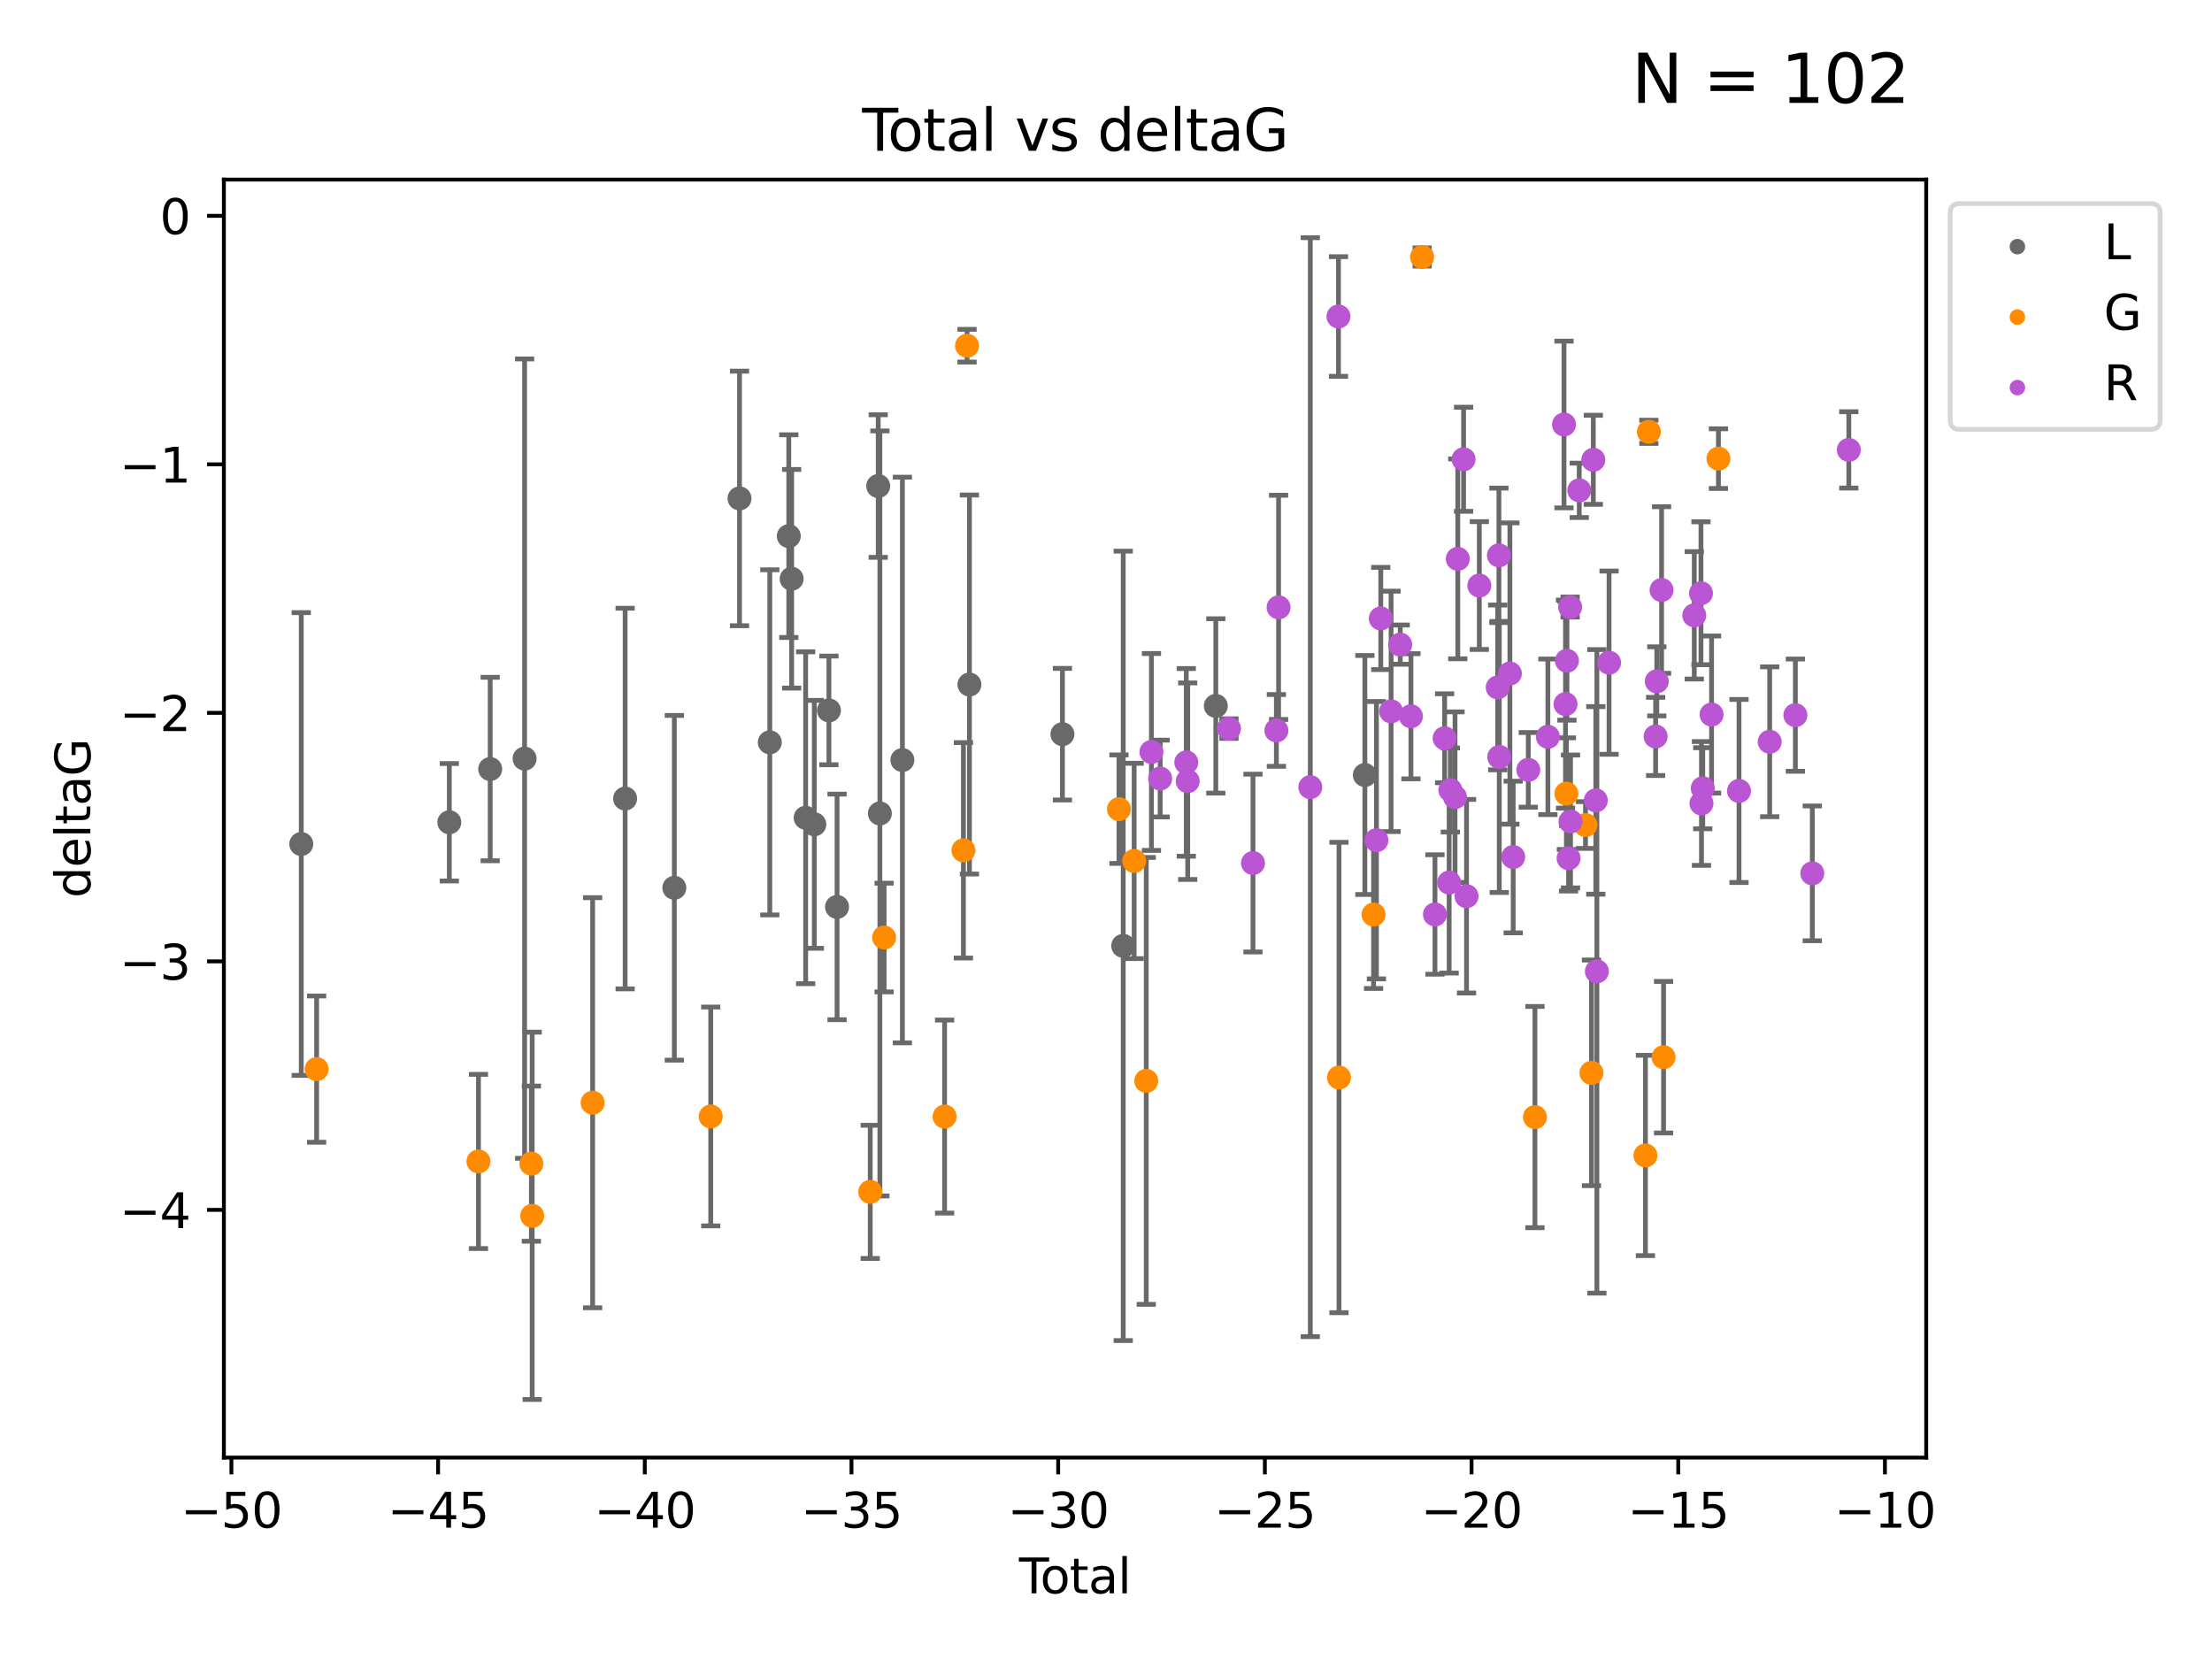 <?xml version="1.0" encoding="utf-8" standalone="no"?>
<!DOCTYPE svg PUBLIC "-//W3C//DTD SVG 1.1//EN"
  "http://www.w3.org/Graphics/SVG/1.1/DTD/svg11.dtd">
<svg xmlns:xlink="http://www.w3.org/1999/xlink" width="460.8pt" height="345.6pt" viewBox="0 0 460.8 345.6" xmlns="http://www.w3.org/2000/svg" version="1.1">
 <defs>
  <style type="text/css">*{stroke-linejoin: round; stroke-linecap: butt}</style>
 </defs>
 <g id="figure_1">
  <g id="patch_1">
   <path d="M 0 345.6 
L 460.8 345.6 
L 460.8 0 
L 0 0 
z
" style="fill: #ffffff"/>
  </g>
  <g id="axes_1">
   <g id="patch_2">
    <path d="M 46.64 303.64 
L 401.26 303.64 
L 401.26 37.411 
L 46.64 37.411 
z
" style="fill: #ffffff"/>
   </g>
   <g id="PathCollection_1">
    <defs>
     <path id="m7aaba5d9b2" d="M 0 1.118 
C 0.297 1.118 0.581 1 0.791 0.791 
C 1 0.581 1.118 0.297 1.118 0 
C 1.118 -0.297 1 -0.581 0.791 -0.791 
C 0.581 -1 0.297 -1.118 0 -1.118 
C -0.297 -1.118 -0.581 -1 -0.791 -0.791 
C -1 -0.581 -1.118 -0.297 -1.118 0 
C -1.118 0.297 -1 0.581 -0.791 0.791 
C -0.581 1 -0.297 1.118 0 1.118 
z
" style="stroke: #696969"/>
    </defs>
    <g clip-path="url(#p82676daec5)">
     <use xlink:href="#m7aaba5d9b2" x="62.759" y="175.822" style="fill: #696969; stroke: #696969"/>
     <use xlink:href="#m7aaba5d9b2" x="93.603" y="171.295" style="fill: #696969; stroke: #696969"/>
     <use xlink:href="#m7aaba5d9b2" x="102.117" y="160.206" style="fill: #696969; stroke: #696969"/>
     <use xlink:href="#m7aaba5d9b2" x="109.284" y="158.037" style="fill: #696969; stroke: #696969"/>
     <use xlink:href="#m7aaba5d9b2" x="130.226" y="166.355" style="fill: #696969; stroke: #696969"/>
     <use xlink:href="#m7aaba5d9b2" x="140.476" y="184.942" style="fill: #696969; stroke: #696969"/>
     <use xlink:href="#m7aaba5d9b2" x="154.054" y="103.833" style="fill: #696969; stroke: #696969"/>
     <use xlink:href="#m7aaba5d9b2" x="160.363" y="154.643" style="fill: #696969; stroke: #696969"/>
     <use xlink:href="#m7aaba5d9b2" x="164.318" y="111.685" style="fill: #696969; stroke: #696969"/>
     <use xlink:href="#m7aaba5d9b2" x="164.916" y="120.568" style="fill: #696969; stroke: #696969"/>
     <use xlink:href="#m7aaba5d9b2" x="167.832" y="170.353" style="fill: #696969; stroke: #696969"/>
     <use xlink:href="#m7aaba5d9b2" x="169.638" y="171.721" style="fill: #696969; stroke: #696969"/>
     <use xlink:href="#m7aaba5d9b2" x="172.681" y="147.992" style="fill: #696969; stroke: #696969"/>
     <use xlink:href="#m7aaba5d9b2" x="174.375" y="188.929" style="fill: #696969; stroke: #696969"/>
     <use xlink:href="#m7aaba5d9b2" x="182.948" y="101.253" style="fill: #696969; stroke: #696969"/>
     <use xlink:href="#m7aaba5d9b2" x="183.295" y="169.459" style="fill: #696969; stroke: #696969"/>
     <use xlink:href="#m7aaba5d9b2" x="187.983" y="158.327" style="fill: #696969; stroke: #696969"/>
     <use xlink:href="#m7aaba5d9b2" x="201.951" y="142.601" style="fill: #696969; stroke: #696969"/>
     <use xlink:href="#m7aaba5d9b2" x="221.325" y="152.946" style="fill: #696969; stroke: #696969"/>
     <use xlink:href="#m7aaba5d9b2" x="233.988" y="197.038" style="fill: #696969; stroke: #696969"/>
     <use xlink:href="#m7aaba5d9b2" x="253.274" y="147.055" style="fill: #696969; stroke: #696969"/>
     <use xlink:href="#m7aaba5d9b2" x="284.328" y="161.448" style="fill: #696969; stroke: #696969"/>
    </g>
   </g>
   <g id="PathCollection_2">
    <defs>
     <path id="m5b0f63de81" d="M 0 1.118 
C 0.297 1.118 0.581 1 0.791 0.791 
C 1 0.581 1.118 0.297 1.118 0 
C 1.118 -0.297 1 -0.581 0.791 -0.791 
C 0.581 -1 0.297 -1.118 0 -1.118 
C -0.297 -1.118 -0.581 -1 -0.791 -0.791 
C -1 -0.581 -1.118 -0.297 -1.118 0 
C -1.118 0.297 -1 0.581 -0.791 0.791 
C -0.581 1 -0.297 1.118 0 1.118 
z
" style="stroke: #ff8c00"/>
    </defs>
    <g clip-path="url(#p82676daec5)">
     <use xlink:href="#m5b0f63de81" x="65.958" y="222.712" style="fill: #ff8c00; stroke: #ff8c00"/>
     <use xlink:href="#m5b0f63de81" x="99.672" y="241.949" style="fill: #ff8c00; stroke: #ff8c00"/>
     <use xlink:href="#m5b0f63de81" x="110.697" y="242.408" style="fill: #ff8c00; stroke: #ff8c00"/>
     <use xlink:href="#m5b0f63de81" x="110.866" y="253.277" style="fill: #ff8c00; stroke: #ff8c00"/>
     <use xlink:href="#m5b0f63de81" x="123.457" y="229.715" style="fill: #ff8c00; stroke: #ff8c00"/>
     <use xlink:href="#m5b0f63de81" x="148.059" y="232.582" style="fill: #ff8c00; stroke: #ff8c00"/>
     <use xlink:href="#m5b0f63de81" x="181.285" y="248.286" style="fill: #ff8c00; stroke: #ff8c00"/>
     <use xlink:href="#m5b0f63de81" x="184.178" y="195.305" style="fill: #ff8c00; stroke: #ff8c00"/>
     <use xlink:href="#m5b0f63de81" x="196.777" y="232.601" style="fill: #ff8c00; stroke: #ff8c00"/>
     <use xlink:href="#m5b0f63de81" x="200.702" y="177.138" style="fill: #ff8c00; stroke: #ff8c00"/>
     <use xlink:href="#m5b0f63de81" x="201.452" y="72.018" style="fill: #ff8c00; stroke: #ff8c00"/>
     <use xlink:href="#m5b0f63de81" x="233.103" y="168.563" style="fill: #ff8c00; stroke: #ff8c00"/>
     <use xlink:href="#m5b0f63de81" x="236.264" y="179.353" style="fill: #ff8c00; stroke: #ff8c00"/>
     <use xlink:href="#m5b0f63de81" x="238.786" y="225.172" style="fill: #ff8c00; stroke: #ff8c00"/>
     <use xlink:href="#m5b0f63de81" x="278.938" y="224.464" style="fill: #ff8c00; stroke: #ff8c00"/>
     <use xlink:href="#m5b0f63de81" x="286.138" y="190.515" style="fill: #ff8c00; stroke: #ff8c00"/>
     <use xlink:href="#m5b0f63de81" x="296.258" y="53.537" style="fill: #ff8c00; stroke: #ff8c00"/>
     <use xlink:href="#m5b0f63de81" x="319.76" y="232.707" style="fill: #ff8c00; stroke: #ff8c00"/>
     <use xlink:href="#m5b0f63de81" x="326.311" y="165.329" style="fill: #ff8c00; stroke: #ff8c00"/>
     <use xlink:href="#m5b0f63de81" x="330.293" y="171.874" style="fill: #ff8c00; stroke: #ff8c00"/>
     <use xlink:href="#m5b0f63de81" x="331.531" y="223.491" style="fill: #ff8c00; stroke: #ff8c00"/>
     <use xlink:href="#m5b0f63de81" x="342.774" y="240.702" style="fill: #ff8c00; stroke: #ff8c00"/>
     <use xlink:href="#m5b0f63de81" x="343.49" y="89.954" style="fill: #ff8c00; stroke: #ff8c00"/>
     <use xlink:href="#m5b0f63de81" x="346.552" y="220.235" style="fill: #ff8c00; stroke: #ff8c00"/>
     <use xlink:href="#m5b0f63de81" x="357.982" y="95.543" style="fill: #ff8c00; stroke: #ff8c00"/>
    </g>
   </g>
   <g id="PathCollection_3">
    <defs>
     <path id="md0d1de4743" d="M 0 1.118 
C 0.297 1.118 0.581 1 0.791 0.791 
C 1 0.581 1.118 0.297 1.118 0 
C 1.118 -0.297 1 -0.581 0.791 -0.791 
C 0.581 -1 0.297 -1.118 0 -1.118 
C -0.297 -1.118 -0.581 -1 -0.791 -0.791 
C -1 -0.581 -1.118 -0.297 -1.118 0 
C -1.118 0.297 -1 0.581 -0.791 0.791 
C -0.581 1 -0.297 1.118 0 1.118 
z
" style="stroke: #ba55d3"/>
    </defs>
    <g clip-path="url(#p82676daec5)">
     <use xlink:href="#md0d1de4743" x="239.865" y="156.647" style="fill: #ba55d3; stroke: #ba55d3"/>
     <use xlink:href="#md0d1de4743" x="241.685" y="162.182" style="fill: #ba55d3; stroke: #ba55d3"/>
     <use xlink:href="#md0d1de4743" x="247.124" y="158.818" style="fill: #ba55d3; stroke: #ba55d3"/>
     <use xlink:href="#md0d1de4743" x="247.422" y="162.738" style="fill: #ba55d3; stroke: #ba55d3"/>
     <use xlink:href="#md0d1de4743" x="256.016" y="151.776" style="fill: #ba55d3; stroke: #ba55d3"/>
     <use xlink:href="#md0d1de4743" x="261.019" y="179.791" style="fill: #ba55d3; stroke: #ba55d3"/>
     <use xlink:href="#md0d1de4743" x="265.894" y="152.163" style="fill: #ba55d3; stroke: #ba55d3"/>
     <use xlink:href="#md0d1de4743" x="266.352" y="126.523" style="fill: #ba55d3; stroke: #ba55d3"/>
     <use xlink:href="#md0d1de4743" x="272.958" y="163.978" style="fill: #ba55d3; stroke: #ba55d3"/>
     <use xlink:href="#md0d1de4743" x="278.829" y="65.93" style="fill: #ba55d3; stroke: #ba55d3"/>
     <use xlink:href="#md0d1de4743" x="286.734" y="175.031" style="fill: #ba55d3; stroke: #ba55d3"/>
     <use xlink:href="#md0d1de4743" x="287.64" y="128.839" style="fill: #ba55d3; stroke: #ba55d3"/>
     <use xlink:href="#md0d1de4743" x="289.789" y="148.188" style="fill: #ba55d3; stroke: #ba55d3"/>
     <use xlink:href="#md0d1de4743" x="291.689" y="134.289" style="fill: #ba55d3; stroke: #ba55d3"/>
     <use xlink:href="#md0d1de4743" x="293.923" y="149.21" style="fill: #ba55d3; stroke: #ba55d3"/>
     <use xlink:href="#md0d1de4743" x="298.929" y="190.5" style="fill: #ba55d3; stroke: #ba55d3"/>
     <use xlink:href="#md0d1de4743" x="300.941" y="153.79" style="fill: #ba55d3; stroke: #ba55d3"/>
     <use xlink:href="#md0d1de4743" x="301.885" y="183.86" style="fill: #ba55d3; stroke: #ba55d3"/>
     <use xlink:href="#md0d1de4743" x="302.132" y="164.573" style="fill: #ba55d3; stroke: #ba55d3"/>
     <use xlink:href="#md0d1de4743" x="303.108" y="166.058" style="fill: #ba55d3; stroke: #ba55d3"/>
     <use xlink:href="#md0d1de4743" x="303.684" y="116.425" style="fill: #ba55d3; stroke: #ba55d3"/>
     <use xlink:href="#md0d1de4743" x="304.89" y="95.678" style="fill: #ba55d3; stroke: #ba55d3"/>
     <use xlink:href="#md0d1de4743" x="305.507" y="186.694" style="fill: #ba55d3; stroke: #ba55d3"/>
     <use xlink:href="#md0d1de4743" x="308.169" y="121.982" style="fill: #ba55d3; stroke: #ba55d3"/>
     <use xlink:href="#md0d1de4743" x="311.999" y="143.206" style="fill: #ba55d3; stroke: #ba55d3"/>
     <use xlink:href="#md0d1de4743" x="312.252" y="115.69" style="fill: #ba55d3; stroke: #ba55d3"/>
     <use xlink:href="#md0d1de4743" x="312.324" y="157.682" style="fill: #ba55d3; stroke: #ba55d3"/>
     <use xlink:href="#md0d1de4743" x="314.538" y="140.309" style="fill: #ba55d3; stroke: #ba55d3"/>
     <use xlink:href="#md0d1de4743" x="315.224" y="178.529" style="fill: #ba55d3; stroke: #ba55d3"/>
     <use xlink:href="#md0d1de4743" x="318.368" y="160.374" style="fill: #ba55d3; stroke: #ba55d3"/>
     <use xlink:href="#md0d1de4743" x="322.453" y="153.488" style="fill: #ba55d3; stroke: #ba55d3"/>
     <use xlink:href="#md0d1de4743" x="325.81" y="88.432" style="fill: #ba55d3; stroke: #ba55d3"/>
     <use xlink:href="#md0d1de4743" x="326.124" y="146.674" style="fill: #ba55d3; stroke: #ba55d3"/>
     <use xlink:href="#md0d1de4743" x="326.423" y="137.652" style="fill: #ba55d3; stroke: #ba55d3"/>
     <use xlink:href="#md0d1de4743" x="326.764" y="178.786" style="fill: #ba55d3; stroke: #ba55d3"/>
     <use xlink:href="#md0d1de4743" x="327.087" y="126.465" style="fill: #ba55d3; stroke: #ba55d3"/>
     <use xlink:href="#md0d1de4743" x="327.168" y="171.128" style="fill: #ba55d3; stroke: #ba55d3"/>
     <use xlink:href="#md0d1de4743" x="328.989" y="102.146" style="fill: #ba55d3; stroke: #ba55d3"/>
     <use xlink:href="#md0d1de4743" x="331.915" y="95.785" style="fill: #ba55d3; stroke: #ba55d3"/>
     <use xlink:href="#md0d1de4743" x="332.434" y="166.736" style="fill: #ba55d3; stroke: #ba55d3"/>
     <use xlink:href="#md0d1de4743" x="332.661" y="202.352" style="fill: #ba55d3; stroke: #ba55d3"/>
     <use xlink:href="#md0d1de4743" x="335.199" y="138.048" style="fill: #ba55d3; stroke: #ba55d3"/>
     <use xlink:href="#md0d1de4743" x="344.897" y="153.416" style="fill: #ba55d3; stroke: #ba55d3"/>
     <use xlink:href="#md0d1de4743" x="345.14" y="141.938" style="fill: #ba55d3; stroke: #ba55d3"/>
     <use xlink:href="#md0d1de4743" x="346.137" y="122.911" style="fill: #ba55d3; stroke: #ba55d3"/>
     <use xlink:href="#md0d1de4743" x="352.95" y="128.184" style="fill: #ba55d3; stroke: #ba55d3"/>
     <use xlink:href="#md0d1de4743" x="354.343" y="123.585" style="fill: #ba55d3; stroke: #ba55d3"/>
     <use xlink:href="#md0d1de4743" x="354.449" y="167.373" style="fill: #ba55d3; stroke: #ba55d3"/>
     <use xlink:href="#md0d1de4743" x="354.715" y="164.206" style="fill: #ba55d3; stroke: #ba55d3"/>
     <use xlink:href="#md0d1de4743" x="356.55" y="148.851" style="fill: #ba55d3; stroke: #ba55d3"/>
     <use xlink:href="#md0d1de4743" x="362.266" y="164.773" style="fill: #ba55d3; stroke: #ba55d3"/>
     <use xlink:href="#md0d1de4743" x="368.658" y="154.526" style="fill: #ba55d3; stroke: #ba55d3"/>
     <use xlink:href="#md0d1de4743" x="374.008" y="148.982" style="fill: #ba55d3; stroke: #ba55d3"/>
     <use xlink:href="#md0d1de4743" x="377.536" y="181.934" style="fill: #ba55d3; stroke: #ba55d3"/>
     <use xlink:href="#md0d1de4743" x="385.141" y="93.721" style="fill: #ba55d3; stroke: #ba55d3"/>
    </g>
   </g>
   <g id="matplotlib.axis_1">
    <g id="xtick_1">
     <g id="line2d_1">
      <defs>
       <path id="m3c370f82a8" d="M 0 0 
L 0 3.5 
" style="stroke: #000000; stroke-width: 0.8"/>
      </defs>
      <g>
       <use xlink:href="#m3c370f82a8" x="48.205" y="303.64" style="stroke: #000000; stroke-width: 0.8"/>
      </g>
     </g>
     <g id="text_1">
      <!-- −50 -->
      <g transform="translate(37.652 318.238)scale(0.1 -0.1)">
       <defs>
        <path id="DejaVuSans-2212" d="M 678 2272 
L 4684 2272 
L 4684 1741 
L 678 1741 
L 678 2272 
z
" transform="scale(0.016)"/>
        <path id="DejaVuSans-35" d="M 691 4666 
L 3169 4666 
L 3169 4134 
L 1269 4134 
L 1269 2991 
Q 1406 3038 1543 3061 
Q 1681 3084 1819 3084 
Q 2600 3084 3056 2656 
Q 3513 2228 3513 1497 
Q 3513 744 3044 326 
Q 2575 -91 1722 -91 
Q 1428 -91 1123 -41 
Q 819 9 494 109 
L 494 744 
Q 775 591 1075 516 
Q 1375 441 1709 441 
Q 2250 441 2565 725 
Q 2881 1009 2881 1497 
Q 2881 1984 2565 2268 
Q 2250 2553 1709 2553 
Q 1456 2553 1204 2497 
Q 953 2441 691 2322 
L 691 4666 
z
" transform="scale(0.016)"/>
        <path id="DejaVuSans-30" d="M 2034 4250 
Q 1547 4250 1301 3770 
Q 1056 3291 1056 2328 
Q 1056 1369 1301 889 
Q 1547 409 2034 409 
Q 2525 409 2770 889 
Q 3016 1369 3016 2328 
Q 3016 3291 2770 3770 
Q 2525 4250 2034 4250 
z
M 2034 4750 
Q 2819 4750 3233 4129 
Q 3647 3509 3647 2328 
Q 3647 1150 3233 529 
Q 2819 -91 2034 -91 
Q 1250 -91 836 529 
Q 422 1150 422 2328 
Q 422 3509 836 4129 
Q 1250 4750 2034 4750 
z
" transform="scale(0.016)"/>
       </defs>
       <use xlink:href="#DejaVuSans-2212"/>
       <use xlink:href="#DejaVuSans-35" x="83.789"/>
       <use xlink:href="#DejaVuSans-30" x="147.412"/>
      </g>
     </g>
    </g>
    <g id="xtick_2">
     <g id="line2d_2">
      <g>
       <use xlink:href="#m3c370f82a8" x="91.262" y="303.64" style="stroke: #000000; stroke-width: 0.8"/>
      </g>
     </g>
     <g id="text_2">
      <!-- −45 -->
      <g transform="translate(80.71 318.238)scale(0.1 -0.1)">
       <defs>
        <path id="DejaVuSans-34" d="M 2419 4116 
L 825 1625 
L 2419 1625 
L 2419 4116 
z
M 2253 4666 
L 3047 4666 
L 3047 1625 
L 3713 1625 
L 3713 1100 
L 3047 1100 
L 3047 0 
L 2419 0 
L 2419 1100 
L 313 1100 
L 313 1709 
L 2253 4666 
z
" transform="scale(0.016)"/>
       </defs>
       <use xlink:href="#DejaVuSans-2212"/>
       <use xlink:href="#DejaVuSans-34" x="83.789"/>
       <use xlink:href="#DejaVuSans-35" x="147.412"/>
      </g>
     </g>
    </g>
    <g id="xtick_3">
     <g id="line2d_3">
      <g>
       <use xlink:href="#m3c370f82a8" x="134.32" y="303.64" style="stroke: #000000; stroke-width: 0.8"/>
      </g>
     </g>
     <g id="text_3">
      <!-- −40 -->
      <g transform="translate(123.768 318.238)scale(0.1 -0.1)">
       <use xlink:href="#DejaVuSans-2212"/>
       <use xlink:href="#DejaVuSans-34" x="83.789"/>
       <use xlink:href="#DejaVuSans-30" x="147.412"/>
      </g>
     </g>
    </g>
    <g id="xtick_4">
     <g id="line2d_4">
      <g>
       <use xlink:href="#m3c370f82a8" x="177.378" y="303.64" style="stroke: #000000; stroke-width: 0.8"/>
      </g>
     </g>
     <g id="text_4">
      <!-- −35 -->
      <g transform="translate(166.825 318.238)scale(0.1 -0.1)">
       <defs>
        <path id="DejaVuSans-33" d="M 2597 2516 
Q 3050 2419 3304 2112 
Q 3559 1806 3559 1356 
Q 3559 666 3084 287 
Q 2609 -91 1734 -91 
Q 1441 -91 1130 -33 
Q 819 25 488 141 
L 488 750 
Q 750 597 1062 519 
Q 1375 441 1716 441 
Q 2309 441 2620 675 
Q 2931 909 2931 1356 
Q 2931 1769 2642 2001 
Q 2353 2234 1838 2234 
L 1294 2234 
L 1294 2753 
L 1863 2753 
Q 2328 2753 2575 2939 
Q 2822 3125 2822 3475 
Q 2822 3834 2567 4026 
Q 2313 4219 1838 4219 
Q 1578 4219 1281 4162 
Q 984 4106 628 3988 
L 628 4550 
Q 988 4650 1302 4700 
Q 1616 4750 1894 4750 
Q 2613 4750 3031 4423 
Q 3450 4097 3450 3541 
Q 3450 3153 3228 2886 
Q 3006 2619 2597 2516 
z
" transform="scale(0.016)"/>
       </defs>
       <use xlink:href="#DejaVuSans-2212"/>
       <use xlink:href="#DejaVuSans-33" x="83.789"/>
       <use xlink:href="#DejaVuSans-35" x="147.412"/>
      </g>
     </g>
    </g>
    <g id="xtick_5">
     <g id="line2d_5">
      <g>
       <use xlink:href="#m3c370f82a8" x="220.435" y="303.64" style="stroke: #000000; stroke-width: 0.8"/>
      </g>
     </g>
     <g id="text_5">
      <!-- −30 -->
      <g transform="translate(209.883 318.238)scale(0.1 -0.1)">
       <use xlink:href="#DejaVuSans-2212"/>
       <use xlink:href="#DejaVuSans-33" x="83.789"/>
       <use xlink:href="#DejaVuSans-30" x="147.412"/>
      </g>
     </g>
    </g>
    <g id="xtick_6">
     <g id="line2d_6">
      <g>
       <use xlink:href="#m3c370f82a8" x="263.493" y="303.64" style="stroke: #000000; stroke-width: 0.8"/>
      </g>
     </g>
     <g id="text_6">
      <!-- −25 -->
      <g transform="translate(252.94 318.238)scale(0.1 -0.1)">
       <defs>
        <path id="DejaVuSans-32" d="M 1228 531 
L 3431 531 
L 3431 0 
L 469 0 
L 469 531 
Q 828 903 1448 1529 
Q 2069 2156 2228 2338 
Q 2531 2678 2651 2914 
Q 2772 3150 2772 3378 
Q 2772 3750 2511 3984 
Q 2250 4219 1831 4219 
Q 1534 4219 1204 4116 
Q 875 4013 500 3803 
L 500 4441 
Q 881 4594 1212 4672 
Q 1544 4750 1819 4750 
Q 2544 4750 2975 4387 
Q 3406 4025 3406 3419 
Q 3406 3131 3298 2873 
Q 3191 2616 2906 2266 
Q 2828 2175 2409 1742 
Q 1991 1309 1228 531 
z
" transform="scale(0.016)"/>
       </defs>
       <use xlink:href="#DejaVuSans-2212"/>
       <use xlink:href="#DejaVuSans-32" x="83.789"/>
       <use xlink:href="#DejaVuSans-35" x="147.412"/>
      </g>
     </g>
    </g>
    <g id="xtick_7">
     <g id="line2d_7">
      <g>
       <use xlink:href="#m3c370f82a8" x="306.55" y="303.64" style="stroke: #000000; stroke-width: 0.8"/>
      </g>
     </g>
     <g id="text_7">
      <!-- −20 -->
      <g transform="translate(295.998 318.238)scale(0.1 -0.1)">
       <use xlink:href="#DejaVuSans-2212"/>
       <use xlink:href="#DejaVuSans-32" x="83.789"/>
       <use xlink:href="#DejaVuSans-30" x="147.412"/>
      </g>
     </g>
    </g>
    <g id="xtick_8">
     <g id="line2d_8">
      <g>
       <use xlink:href="#m3c370f82a8" x="349.608" y="303.64" style="stroke: #000000; stroke-width: 0.8"/>
      </g>
     </g>
     <g id="text_8">
      <!-- −15 -->
      <g transform="translate(339.056 318.238)scale(0.1 -0.1)">
       <defs>
        <path id="DejaVuSans-31" d="M 794 531 
L 1825 531 
L 1825 4091 
L 703 3866 
L 703 4441 
L 1819 4666 
L 2450 4666 
L 2450 531 
L 3481 531 
L 3481 0 
L 794 0 
L 794 531 
z
" transform="scale(0.016)"/>
       </defs>
       <use xlink:href="#DejaVuSans-2212"/>
       <use xlink:href="#DejaVuSans-31" x="83.789"/>
       <use xlink:href="#DejaVuSans-35" x="147.412"/>
      </g>
     </g>
    </g>
    <g id="xtick_9">
     <g id="line2d_9">
      <g>
       <use xlink:href="#m3c370f82a8" x="392.666" y="303.64" style="stroke: #000000; stroke-width: 0.8"/>
      </g>
     </g>
     <g id="text_9">
      <!-- −10 -->
      <g transform="translate(382.113 318.238)scale(0.1 -0.1)">
       <use xlink:href="#DejaVuSans-2212"/>
       <use xlink:href="#DejaVuSans-31" x="83.789"/>
       <use xlink:href="#DejaVuSans-30" x="147.412"/>
      </g>
     </g>
    </g>
    <g id="text_10">
     <!-- Total -->
     <g transform="translate(212.273 331.917)scale(0.1 -0.1)">
      <defs>
       <path id="DejaVuSans-54" d="M -19 4666 
L 3928 4666 
L 3928 4134 
L 2272 4134 
L 2272 0 
L 1638 0 
L 1638 4134 
L -19 4134 
L -19 4666 
z
" transform="scale(0.016)"/>
       <path id="DejaVuSans-6f" d="M 1959 3097 
Q 1497 3097 1228 2736 
Q 959 2375 959 1747 
Q 959 1119 1226 758 
Q 1494 397 1959 397 
Q 2419 397 2687 759 
Q 2956 1122 2956 1747 
Q 2956 2369 2687 2733 
Q 2419 3097 1959 3097 
z
M 1959 3584 
Q 2709 3584 3137 3096 
Q 3566 2609 3566 1747 
Q 3566 888 3137 398 
Q 2709 -91 1959 -91 
Q 1206 -91 779 398 
Q 353 888 353 1747 
Q 353 2609 779 3096 
Q 1206 3584 1959 3584 
z
" transform="scale(0.016)"/>
       <path id="DejaVuSans-74" d="M 1172 4494 
L 1172 3500 
L 2356 3500 
L 2356 3053 
L 1172 3053 
L 1172 1153 
Q 1172 725 1289 603 
Q 1406 481 1766 481 
L 2356 481 
L 2356 0 
L 1766 0 
Q 1100 0 847 248 
Q 594 497 594 1153 
L 594 3053 
L 172 3053 
L 172 3500 
L 594 3500 
L 594 4494 
L 1172 4494 
z
" transform="scale(0.016)"/>
       <path id="DejaVuSans-61" d="M 2194 1759 
Q 1497 1759 1228 1600 
Q 959 1441 959 1056 
Q 959 750 1161 570 
Q 1363 391 1709 391 
Q 2188 391 2477 730 
Q 2766 1069 2766 1631 
L 2766 1759 
L 2194 1759 
z
M 3341 1997 
L 3341 0 
L 2766 0 
L 2766 531 
Q 2569 213 2275 61 
Q 1981 -91 1556 -91 
Q 1019 -91 701 211 
Q 384 513 384 1019 
Q 384 1609 779 1909 
Q 1175 2209 1959 2209 
L 2766 2209 
L 2766 2266 
Q 2766 2663 2505 2880 
Q 2244 3097 1772 3097 
Q 1472 3097 1187 3025 
Q 903 2953 641 2809 
L 641 3341 
Q 956 3463 1253 3523 
Q 1550 3584 1831 3584 
Q 2591 3584 2966 3190 
Q 3341 2797 3341 1997 
z
" transform="scale(0.016)"/>
       <path id="DejaVuSans-6c" d="M 603 4863 
L 1178 4863 
L 1178 0 
L 603 0 
L 603 4863 
z
" transform="scale(0.016)"/>
      </defs>
      <use xlink:href="#DejaVuSans-54"/>
      <use xlink:href="#DejaVuSans-6f" x="44.084"/>
      <use xlink:href="#DejaVuSans-74" x="105.266"/>
      <use xlink:href="#DejaVuSans-61" x="144.475"/>
      <use xlink:href="#DejaVuSans-6c" x="205.754"/>
     </g>
    </g>
   </g>
   <g id="matplotlib.axis_2">
    <g id="ytick_1">
     <g id="line2d_10">
      <defs>
       <path id="m2a455ff7f5" d="M 0 0 
L -3.5 0 
" style="stroke: #000000; stroke-width: 0.8"/>
      </defs>
      <g>
       <use xlink:href="#m2a455ff7f5" x="46.64" y="252.039" style="stroke: #000000; stroke-width: 0.8"/>
      </g>
     </g>
     <g id="text_11">
      <!-- −4 -->
      <g transform="translate(24.898 255.839)scale(0.1 -0.1)">
       <use xlink:href="#DejaVuSans-2212"/>
       <use xlink:href="#DejaVuSans-34" x="83.789"/>
      </g>
     </g>
    </g>
    <g id="ytick_2">
     <g id="line2d_11">
      <g>
       <use xlink:href="#m2a455ff7f5" x="46.64" y="200.27" style="stroke: #000000; stroke-width: 0.8"/>
      </g>
     </g>
     <g id="text_12">
      <!-- −3 -->
      <g transform="translate(24.898 204.069)scale(0.1 -0.1)">
       <use xlink:href="#DejaVuSans-2212"/>
       <use xlink:href="#DejaVuSans-33" x="83.789"/>
      </g>
     </g>
    </g>
    <g id="ytick_3">
     <g id="line2d_12">
      <g>
       <use xlink:href="#m2a455ff7f5" x="46.64" y="148.501" style="stroke: #000000; stroke-width: 0.8"/>
      </g>
     </g>
     <g id="text_13">
      <!-- −2 -->
      <g transform="translate(24.898 152.3)scale(0.1 -0.1)">
       <use xlink:href="#DejaVuSans-2212"/>
       <use xlink:href="#DejaVuSans-32" x="83.789"/>
      </g>
     </g>
    </g>
    <g id="ytick_4">
     <g id="line2d_13">
      <g>
       <use xlink:href="#m2a455ff7f5" x="46.64" y="96.732" style="stroke: #000000; stroke-width: 0.8"/>
      </g>
     </g>
     <g id="text_14">
      <!-- −1 -->
      <g transform="translate(24.898 100.531)scale(0.1 -0.1)">
       <use xlink:href="#DejaVuSans-2212"/>
       <use xlink:href="#DejaVuSans-31" x="83.789"/>
      </g>
     </g>
    </g>
    <g id="ytick_5">
     <g id="line2d_14">
      <g>
       <use xlink:href="#m2a455ff7f5" x="46.64" y="44.962" style="stroke: #000000; stroke-width: 0.8"/>
      </g>
     </g>
     <g id="text_15">
      <!-- 0 -->
      <g transform="translate(33.278 48.762)scale(0.1 -0.1)">
       <use xlink:href="#DejaVuSans-30"/>
      </g>
     </g>
    </g>
    <g id="text_16">
     <!-- deltaG -->
     <g transform="translate(18.818 187.064)rotate(-90)scale(0.1 -0.1)">
      <defs>
       <path id="DejaVuSans-64" d="M 2906 2969 
L 2906 4863 
L 3481 4863 
L 3481 0 
L 2906 0 
L 2906 525 
Q 2725 213 2448 61 
Q 2172 -91 1784 -91 
Q 1150 -91 751 415 
Q 353 922 353 1747 
Q 353 2572 751 3078 
Q 1150 3584 1784 3584 
Q 2172 3584 2448 3432 
Q 2725 3281 2906 2969 
z
M 947 1747 
Q 947 1113 1208 752 
Q 1469 391 1925 391 
Q 2381 391 2643 752 
Q 2906 1113 2906 1747 
Q 2906 2381 2643 2742 
Q 2381 3103 1925 3103 
Q 1469 3103 1208 2742 
Q 947 2381 947 1747 
z
" transform="scale(0.016)"/>
       <path id="DejaVuSans-65" d="M 3597 1894 
L 3597 1613 
L 953 1613 
Q 991 1019 1311 708 
Q 1631 397 2203 397 
Q 2534 397 2845 478 
Q 3156 559 3463 722 
L 3463 178 
Q 3153 47 2828 -22 
Q 2503 -91 2169 -91 
Q 1331 -91 842 396 
Q 353 884 353 1716 
Q 353 2575 817 3079 
Q 1281 3584 2069 3584 
Q 2775 3584 3186 3129 
Q 3597 2675 3597 1894 
z
M 3022 2063 
Q 3016 2534 2758 2815 
Q 2500 3097 2075 3097 
Q 1594 3097 1305 2825 
Q 1016 2553 972 2059 
L 3022 2063 
z
" transform="scale(0.016)"/>
       <path id="DejaVuSans-47" d="M 3809 666 
L 3809 1919 
L 2778 1919 
L 2778 2438 
L 4434 2438 
L 4434 434 
Q 4069 175 3628 42 
Q 3188 -91 2688 -91 
Q 1594 -91 976 548 
Q 359 1188 359 2328 
Q 359 3472 976 4111 
Q 1594 4750 2688 4750 
Q 3144 4750 3555 4637 
Q 3966 4525 4313 4306 
L 4313 3634 
Q 3963 3931 3569 4081 
Q 3175 4231 2741 4231 
Q 1884 4231 1454 3753 
Q 1025 3275 1025 2328 
Q 1025 1384 1454 906 
Q 1884 428 2741 428 
Q 3075 428 3337 486 
Q 3600 544 3809 666 
z
" transform="scale(0.016)"/>
      </defs>
      <use xlink:href="#DejaVuSans-64"/>
      <use xlink:href="#DejaVuSans-65" x="63.477"/>
      <use xlink:href="#DejaVuSans-6c" x="125"/>
      <use xlink:href="#DejaVuSans-74" x="152.783"/>
      <use xlink:href="#DejaVuSans-61" x="191.992"/>
      <use xlink:href="#DejaVuSans-47" x="253.271"/>
     </g>
    </g>
   </g>
   <g id="LineCollection_1">
    <path d="M 62.759 224.022 
L 62.759 127.623 
" clip-path="url(#p82676daec5)" style="fill: none; stroke: #696969"/>
    <path d="M 93.603 183.524 
L 93.603 159.065 
" clip-path="url(#p82676daec5)" style="fill: none; stroke: #696969"/>
    <path d="M 102.117 179.315 
L 102.117 141.098 
" clip-path="url(#p82676daec5)" style="fill: none; stroke: #696969"/>
    <path d="M 109.284 241.293 
L 109.284 74.781 
" clip-path="url(#p82676daec5)" style="fill: none; stroke: #696969"/>
    <path d="M 130.226 206.006 
L 130.226 126.704 
" clip-path="url(#p82676daec5)" style="fill: none; stroke: #696969"/>
    <path d="M 140.476 220.845 
L 140.476 149.038 
" clip-path="url(#p82676daec5)" style="fill: none; stroke: #696969"/>
    <path d="M 154.054 130.35 
L 154.054 77.316 
" clip-path="url(#p82676daec5)" style="fill: none; stroke: #696969"/>
    <path d="M 160.363 190.591 
L 160.363 118.695 
" clip-path="url(#p82676daec5)" style="fill: none; stroke: #696969"/>
    <path d="M 164.318 132.797 
L 164.318 90.573 
" clip-path="url(#p82676daec5)" style="fill: none; stroke: #696969"/>
    <path d="M 164.916 143.338 
L 164.916 97.797 
" clip-path="url(#p82676daec5)" style="fill: none; stroke: #696969"/>
    <path d="M 167.832 204.923 
L 167.832 135.783 
" clip-path="url(#p82676daec5)" style="fill: none; stroke: #696969"/>
    <path d="M 169.638 197.544 
L 169.638 145.898 
" clip-path="url(#p82676daec5)" style="fill: none; stroke: #696969"/>
    <path d="M 172.681 159.312 
L 172.681 136.673 
" clip-path="url(#p82676daec5)" style="fill: none; stroke: #696969"/>
    <path d="M 174.375 212.428 
L 174.375 165.43 
" clip-path="url(#p82676daec5)" style="fill: none; stroke: #696969"/>
    <path d="M 182.948 116.1 
L 182.948 86.406 
" clip-path="url(#p82676daec5)" style="fill: none; stroke: #696969"/>
    <path d="M 183.295 249.146 
L 183.295 89.772 
" clip-path="url(#p82676daec5)" style="fill: none; stroke: #696969"/>
    <path d="M 187.983 217.249 
L 187.983 99.405 
" clip-path="url(#p82676daec5)" style="fill: none; stroke: #696969"/>
    <path d="M 201.951 182.081 
L 201.951 103.122 
" clip-path="url(#p82676daec5)" style="fill: none; stroke: #696969"/>
    <path d="M 221.325 166.658 
L 221.325 139.235 
" clip-path="url(#p82676daec5)" style="fill: none; stroke: #696969"/>
    <path d="M 233.988 279.266 
L 233.988 114.811 
" clip-path="url(#p82676daec5)" style="fill: none; stroke: #696969"/>
    <path d="M 253.274 165.218 
L 253.274 128.892 
" clip-path="url(#p82676daec5)" style="fill: none; stroke: #696969"/>
    <path d="M 284.328 186.343 
L 284.328 136.554 
" clip-path="url(#p82676daec5)" style="fill: none; stroke: #696969"/>
   </g>
   <g id="line2d_15">
    <defs>
     <path id="me9d1e11587" d="M 2 0 
L -2 -0 
" style="stroke: #696969"/>
    </defs>
    <g clip-path="url(#p82676daec5)">
     <use xlink:href="#me9d1e11587" x="62.759" y="224.022" style="fill: #696969; stroke: #696969"/>
     <use xlink:href="#me9d1e11587" x="93.603" y="183.524" style="fill: #696969; stroke: #696969"/>
     <use xlink:href="#me9d1e11587" x="102.117" y="179.315" style="fill: #696969; stroke: #696969"/>
     <use xlink:href="#me9d1e11587" x="109.284" y="241.293" style="fill: #696969; stroke: #696969"/>
     <use xlink:href="#me9d1e11587" x="130.226" y="206.006" style="fill: #696969; stroke: #696969"/>
     <use xlink:href="#me9d1e11587" x="140.476" y="220.845" style="fill: #696969; stroke: #696969"/>
     <use xlink:href="#me9d1e11587" x="154.054" y="130.35" style="fill: #696969; stroke: #696969"/>
     <use xlink:href="#me9d1e11587" x="160.363" y="190.591" style="fill: #696969; stroke: #696969"/>
     <use xlink:href="#me9d1e11587" x="164.318" y="132.797" style="fill: #696969; stroke: #696969"/>
     <use xlink:href="#me9d1e11587" x="164.916" y="143.338" style="fill: #696969; stroke: #696969"/>
     <use xlink:href="#me9d1e11587" x="167.832" y="204.923" style="fill: #696969; stroke: #696969"/>
     <use xlink:href="#me9d1e11587" x="169.638" y="197.544" style="fill: #696969; stroke: #696969"/>
     <use xlink:href="#me9d1e11587" x="172.681" y="159.312" style="fill: #696969; stroke: #696969"/>
     <use xlink:href="#me9d1e11587" x="174.375" y="212.428" style="fill: #696969; stroke: #696969"/>
     <use xlink:href="#me9d1e11587" x="182.948" y="116.1" style="fill: #696969; stroke: #696969"/>
     <use xlink:href="#me9d1e11587" x="183.295" y="249.146" style="fill: #696969; stroke: #696969"/>
     <use xlink:href="#me9d1e11587" x="187.983" y="217.249" style="fill: #696969; stroke: #696969"/>
     <use xlink:href="#me9d1e11587" x="201.951" y="182.081" style="fill: #696969; stroke: #696969"/>
     <use xlink:href="#me9d1e11587" x="221.325" y="166.658" style="fill: #696969; stroke: #696969"/>
     <use xlink:href="#me9d1e11587" x="233.988" y="279.266" style="fill: #696969; stroke: #696969"/>
     <use xlink:href="#me9d1e11587" x="253.274" y="165.218" style="fill: #696969; stroke: #696969"/>
     <use xlink:href="#me9d1e11587" x="284.328" y="186.343" style="fill: #696969; stroke: #696969"/>
    </g>
   </g>
   <g id="line2d_16">
    <g clip-path="url(#p82676daec5)">
     <use xlink:href="#me9d1e11587" x="62.759" y="127.623" style="fill: #696969; stroke: #696969"/>
     <use xlink:href="#me9d1e11587" x="93.603" y="159.065" style="fill: #696969; stroke: #696969"/>
     <use xlink:href="#me9d1e11587" x="102.117" y="141.098" style="fill: #696969; stroke: #696969"/>
     <use xlink:href="#me9d1e11587" x="109.284" y="74.781" style="fill: #696969; stroke: #696969"/>
     <use xlink:href="#me9d1e11587" x="130.226" y="126.704" style="fill: #696969; stroke: #696969"/>
     <use xlink:href="#me9d1e11587" x="140.476" y="149.038" style="fill: #696969; stroke: #696969"/>
     <use xlink:href="#me9d1e11587" x="154.054" y="77.316" style="fill: #696969; stroke: #696969"/>
     <use xlink:href="#me9d1e11587" x="160.363" y="118.695" style="fill: #696969; stroke: #696969"/>
     <use xlink:href="#me9d1e11587" x="164.318" y="90.573" style="fill: #696969; stroke: #696969"/>
     <use xlink:href="#me9d1e11587" x="164.916" y="97.797" style="fill: #696969; stroke: #696969"/>
     <use xlink:href="#me9d1e11587" x="167.832" y="135.783" style="fill: #696969; stroke: #696969"/>
     <use xlink:href="#me9d1e11587" x="169.638" y="145.898" style="fill: #696969; stroke: #696969"/>
     <use xlink:href="#me9d1e11587" x="172.681" y="136.673" style="fill: #696969; stroke: #696969"/>
     <use xlink:href="#me9d1e11587" x="174.375" y="165.43" style="fill: #696969; stroke: #696969"/>
     <use xlink:href="#me9d1e11587" x="182.948" y="86.406" style="fill: #696969; stroke: #696969"/>
     <use xlink:href="#me9d1e11587" x="183.295" y="89.772" style="fill: #696969; stroke: #696969"/>
     <use xlink:href="#me9d1e11587" x="187.983" y="99.405" style="fill: #696969; stroke: #696969"/>
     <use xlink:href="#me9d1e11587" x="201.951" y="103.122" style="fill: #696969; stroke: #696969"/>
     <use xlink:href="#me9d1e11587" x="221.325" y="139.235" style="fill: #696969; stroke: #696969"/>
     <use xlink:href="#me9d1e11587" x="233.988" y="114.811" style="fill: #696969; stroke: #696969"/>
     <use xlink:href="#me9d1e11587" x="253.274" y="128.892" style="fill: #696969; stroke: #696969"/>
     <use xlink:href="#me9d1e11587" x="284.328" y="136.554" style="fill: #696969; stroke: #696969"/>
    </g>
   </g>
   <g id="LineCollection_2">
    <path d="M 65.958 237.949 
L 65.958 207.475 
" clip-path="url(#p82676daec5)" style="fill: none; stroke: #696969"/>
    <path d="M 99.672 260.094 
L 99.672 223.805 
" clip-path="url(#p82676daec5)" style="fill: none; stroke: #696969"/>
    <path d="M 110.697 258.571 
L 110.697 226.245 
" clip-path="url(#p82676daec5)" style="fill: none; stroke: #696969"/>
    <path d="M 110.866 291.539 
L 110.866 215.016 
" clip-path="url(#p82676daec5)" style="fill: none; stroke: #696969"/>
    <path d="M 123.457 272.433 
L 123.457 186.997 
" clip-path="url(#p82676daec5)" style="fill: none; stroke: #696969"/>
    <path d="M 148.059 255.374 
L 148.059 209.79 
" clip-path="url(#p82676daec5)" style="fill: none; stroke: #696969"/>
    <path d="M 181.285 262.16 
L 181.285 234.411 
" clip-path="url(#p82676daec5)" style="fill: none; stroke: #696969"/>
    <path d="M 184.178 206.628 
L 184.178 183.982 
" clip-path="url(#p82676daec5)" style="fill: none; stroke: #696969"/>
    <path d="M 196.777 252.705 
L 196.777 212.497 
" clip-path="url(#p82676daec5)" style="fill: none; stroke: #696969"/>
    <path d="M 200.702 199.574 
L 200.702 154.702 
" clip-path="url(#p82676daec5)" style="fill: none; stroke: #696969"/>
    <path d="M 201.452 75.423 
L 201.452 68.613 
" clip-path="url(#p82676daec5)" style="fill: none; stroke: #696969"/>
    <path d="M 233.103 179.865 
L 233.103 157.261 
" clip-path="url(#p82676daec5)" style="fill: none; stroke: #696969"/>
    <path d="M 236.264 199.698 
L 236.264 159.008 
" clip-path="url(#p82676daec5)" style="fill: none; stroke: #696969"/>
    <path d="M 238.786 271.717 
L 238.786 178.627 
" clip-path="url(#p82676daec5)" style="fill: none; stroke: #696969"/>
    <path d="M 278.938 273.459 
L 278.938 175.47 
" clip-path="url(#p82676daec5)" style="fill: none; stroke: #696969"/>
    <path d="M 286.138 205.919 
L 286.138 175.11 
" clip-path="url(#p82676daec5)" style="fill: none; stroke: #696969"/>
    <path d="M 296.258 55.429 
L 296.258 51.644 
" clip-path="url(#p82676daec5)" style="fill: none; stroke: #696969"/>
    <path d="M 319.76 255.749 
L 319.76 209.666 
" clip-path="url(#p82676daec5)" style="fill: none; stroke: #696969"/>
    <path d="M 326.311 176.951 
L 326.311 153.708 
" clip-path="url(#p82676daec5)" style="fill: none; stroke: #696969"/>
    <path d="M 330.293 176.746 
L 330.293 167.002 
" clip-path="url(#p82676daec5)" style="fill: none; stroke: #696969"/>
    <path d="M 331.531 246.995 
L 331.531 199.988 
" clip-path="url(#p82676daec5)" style="fill: none; stroke: #696969"/>
    <path d="M 342.774 261.565 
L 342.774 219.838 
" clip-path="url(#p82676daec5)" style="fill: none; stroke: #696969"/>
    <path d="M 343.49 92.372 
L 343.49 87.537 
" clip-path="url(#p82676daec5)" style="fill: none; stroke: #696969"/>
    <path d="M 346.552 236.023 
L 346.552 204.447 
" clip-path="url(#p82676daec5)" style="fill: none; stroke: #696969"/>
    <path d="M 357.982 101.758 
L 357.982 89.327 
" clip-path="url(#p82676daec5)" style="fill: none; stroke: #696969"/>
   </g>
   <g id="line2d_17">
    <g clip-path="url(#p82676daec5)">
     <use xlink:href="#me9d1e11587" x="65.958" y="237.949" style="fill: #696969; stroke: #696969"/>
     <use xlink:href="#me9d1e11587" x="99.672" y="260.094" style="fill: #696969; stroke: #696969"/>
     <use xlink:href="#me9d1e11587" x="110.697" y="258.571" style="fill: #696969; stroke: #696969"/>
     <use xlink:href="#me9d1e11587" x="110.866" y="291.539" style="fill: #696969; stroke: #696969"/>
     <use xlink:href="#me9d1e11587" x="123.457" y="272.433" style="fill: #696969; stroke: #696969"/>
     <use xlink:href="#me9d1e11587" x="148.059" y="255.374" style="fill: #696969; stroke: #696969"/>
     <use xlink:href="#me9d1e11587" x="181.285" y="262.16" style="fill: #696969; stroke: #696969"/>
     <use xlink:href="#me9d1e11587" x="184.178" y="206.628" style="fill: #696969; stroke: #696969"/>
     <use xlink:href="#me9d1e11587" x="196.777" y="252.705" style="fill: #696969; stroke: #696969"/>
     <use xlink:href="#me9d1e11587" x="200.702" y="199.574" style="fill: #696969; stroke: #696969"/>
     <use xlink:href="#me9d1e11587" x="201.452" y="75.423" style="fill: #696969; stroke: #696969"/>
     <use xlink:href="#me9d1e11587" x="233.103" y="179.865" style="fill: #696969; stroke: #696969"/>
     <use xlink:href="#me9d1e11587" x="236.264" y="199.698" style="fill: #696969; stroke: #696969"/>
     <use xlink:href="#me9d1e11587" x="238.786" y="271.717" style="fill: #696969; stroke: #696969"/>
     <use xlink:href="#me9d1e11587" x="278.938" y="273.459" style="fill: #696969; stroke: #696969"/>
     <use xlink:href="#me9d1e11587" x="286.138" y="205.919" style="fill: #696969; stroke: #696969"/>
     <use xlink:href="#me9d1e11587" x="296.258" y="55.429" style="fill: #696969; stroke: #696969"/>
     <use xlink:href="#me9d1e11587" x="319.76" y="255.749" style="fill: #696969; stroke: #696969"/>
     <use xlink:href="#me9d1e11587" x="326.311" y="176.951" style="fill: #696969; stroke: #696969"/>
     <use xlink:href="#me9d1e11587" x="330.293" y="176.746" style="fill: #696969; stroke: #696969"/>
     <use xlink:href="#me9d1e11587" x="331.531" y="246.995" style="fill: #696969; stroke: #696969"/>
     <use xlink:href="#me9d1e11587" x="342.774" y="261.565" style="fill: #696969; stroke: #696969"/>
     <use xlink:href="#me9d1e11587" x="343.49" y="92.372" style="fill: #696969; stroke: #696969"/>
     <use xlink:href="#me9d1e11587" x="346.552" y="236.023" style="fill: #696969; stroke: #696969"/>
     <use xlink:href="#me9d1e11587" x="357.982" y="101.758" style="fill: #696969; stroke: #696969"/>
    </g>
   </g>
   <g id="line2d_18">
    <g clip-path="url(#p82676daec5)">
     <use xlink:href="#me9d1e11587" x="65.958" y="207.475" style="fill: #696969; stroke: #696969"/>
     <use xlink:href="#me9d1e11587" x="99.672" y="223.805" style="fill: #696969; stroke: #696969"/>
     <use xlink:href="#me9d1e11587" x="110.697" y="226.245" style="fill: #696969; stroke: #696969"/>
     <use xlink:href="#me9d1e11587" x="110.866" y="215.016" style="fill: #696969; stroke: #696969"/>
     <use xlink:href="#me9d1e11587" x="123.457" y="186.997" style="fill: #696969; stroke: #696969"/>
     <use xlink:href="#me9d1e11587" x="148.059" y="209.79" style="fill: #696969; stroke: #696969"/>
     <use xlink:href="#me9d1e11587" x="181.285" y="234.411" style="fill: #696969; stroke: #696969"/>
     <use xlink:href="#me9d1e11587" x="184.178" y="183.982" style="fill: #696969; stroke: #696969"/>
     <use xlink:href="#me9d1e11587" x="196.777" y="212.497" style="fill: #696969; stroke: #696969"/>
     <use xlink:href="#me9d1e11587" x="200.702" y="154.702" style="fill: #696969; stroke: #696969"/>
     <use xlink:href="#me9d1e11587" x="201.452" y="68.613" style="fill: #696969; stroke: #696969"/>
     <use xlink:href="#me9d1e11587" x="233.103" y="157.261" style="fill: #696969; stroke: #696969"/>
     <use xlink:href="#me9d1e11587" x="236.264" y="159.008" style="fill: #696969; stroke: #696969"/>
     <use xlink:href="#me9d1e11587" x="238.786" y="178.627" style="fill: #696969; stroke: #696969"/>
     <use xlink:href="#me9d1e11587" x="278.938" y="175.47" style="fill: #696969; stroke: #696969"/>
     <use xlink:href="#me9d1e11587" x="286.138" y="175.11" style="fill: #696969; stroke: #696969"/>
     <use xlink:href="#me9d1e11587" x="296.258" y="51.644" style="fill: #696969; stroke: #696969"/>
     <use xlink:href="#me9d1e11587" x="319.76" y="209.666" style="fill: #696969; stroke: #696969"/>
     <use xlink:href="#me9d1e11587" x="326.311" y="153.708" style="fill: #696969; stroke: #696969"/>
     <use xlink:href="#me9d1e11587" x="330.293" y="167.002" style="fill: #696969; stroke: #696969"/>
     <use xlink:href="#me9d1e11587" x="331.531" y="199.988" style="fill: #696969; stroke: #696969"/>
     <use xlink:href="#me9d1e11587" x="342.774" y="219.838" style="fill: #696969; stroke: #696969"/>
     <use xlink:href="#me9d1e11587" x="343.49" y="87.537" style="fill: #696969; stroke: #696969"/>
     <use xlink:href="#me9d1e11587" x="346.552" y="204.447" style="fill: #696969; stroke: #696969"/>
     <use xlink:href="#me9d1e11587" x="357.982" y="89.327" style="fill: #696969; stroke: #696969"/>
    </g>
   </g>
   <g id="LineCollection_3">
    <path d="M 239.865 177.155 
L 239.865 136.139 
" clip-path="url(#p82676daec5)" style="fill: none; stroke: #696969"/>
    <path d="M 241.685 170.179 
L 241.685 154.185 
" clip-path="url(#p82676daec5)" style="fill: none; stroke: #696969"/>
    <path d="M 247.124 178.364 
L 247.124 139.271 
" clip-path="url(#p82676daec5)" style="fill: none; stroke: #696969"/>
    <path d="M 247.422 183.209 
L 247.422 142.267 
" clip-path="url(#p82676daec5)" style="fill: none; stroke: #696969"/>
    <path d="M 256.016 153.819 
L 256.016 149.734 
" clip-path="url(#p82676daec5)" style="fill: none; stroke: #696969"/>
    <path d="M 261.019 198.308 
L 261.019 161.273 
" clip-path="url(#p82676daec5)" style="fill: none; stroke: #696969"/>
    <path d="M 265.894 159.641 
L 265.894 144.685 
" clip-path="url(#p82676daec5)" style="fill: none; stroke: #696969"/>
    <path d="M 266.352 149.875 
L 266.352 103.171 
" clip-path="url(#p82676daec5)" style="fill: none; stroke: #696969"/>
    <path d="M 272.958 278.443 
L 272.958 49.513 
" clip-path="url(#p82676daec5)" style="fill: none; stroke: #696969"/>
    <path d="M 278.829 78.389 
L 278.829 53.471 
" clip-path="url(#p82676daec5)" style="fill: none; stroke: #696969"/>
    <path d="M 286.734 203.92 
L 286.734 146.142 
" clip-path="url(#p82676daec5)" style="fill: none; stroke: #696969"/>
    <path d="M 287.64 139.485 
L 287.64 118.194 
" clip-path="url(#p82676daec5)" style="fill: none; stroke: #696969"/>
    <path d="M 289.789 173.228 
L 289.789 123.149 
" clip-path="url(#p82676daec5)" style="fill: none; stroke: #696969"/>
    <path d="M 291.689 138.374 
L 291.689 130.204 
" clip-path="url(#p82676daec5)" style="fill: none; stroke: #696969"/>
    <path d="M 293.923 162.246 
L 293.923 136.174 
" clip-path="url(#p82676daec5)" style="fill: none; stroke: #696969"/>
    <path d="M 298.929 202.941 
L 298.929 178.06 
" clip-path="url(#p82676daec5)" style="fill: none; stroke: #696969"/>
    <path d="M 300.941 163.055 
L 300.941 144.525 
" clip-path="url(#p82676daec5)" style="fill: none; stroke: #696969"/>
    <path d="M 301.885 202.708 
L 301.885 165.011 
" clip-path="url(#p82676daec5)" style="fill: none; stroke: #696969"/>
    <path d="M 302.132 173.325 
L 302.132 155.821 
" clip-path="url(#p82676daec5)" style="fill: none; stroke: #696969"/>
    <path d="M 303.108 183.82 
L 303.108 148.296 
" clip-path="url(#p82676daec5)" style="fill: none; stroke: #696969"/>
    <path d="M 303.684 137.238 
L 303.684 95.611 
" clip-path="url(#p82676daec5)" style="fill: none; stroke: #696969"/>
    <path d="M 304.89 106.518 
L 304.89 84.838 
" clip-path="url(#p82676daec5)" style="fill: none; stroke: #696969"/>
    <path d="M 305.507 206.855 
L 305.507 166.533 
" clip-path="url(#p82676daec5)" style="fill: none; stroke: #696969"/>
    <path d="M 308.169 135.291 
L 308.169 108.672 
" clip-path="url(#p82676daec5)" style="fill: none; stroke: #696969"/>
    <path d="M 311.999 160.373 
L 311.999 126.039 
" clip-path="url(#p82676daec5)" style="fill: none; stroke: #696969"/>
    <path d="M 312.252 129.696 
L 312.252 101.685 
" clip-path="url(#p82676daec5)" style="fill: none; stroke: #696969"/>
    <path d="M 312.324 185.918 
L 312.324 129.446 
" clip-path="url(#p82676daec5)" style="fill: none; stroke: #696969"/>
    <path d="M 314.538 171.689 
L 314.538 108.929 
" clip-path="url(#p82676daec5)" style="fill: none; stroke: #696969"/>
    <path d="M 315.224 194.325 
L 315.224 162.734 
" clip-path="url(#p82676daec5)" style="fill: none; stroke: #696969"/>
    <path d="M 318.368 168.149 
L 318.368 152.599 
" clip-path="url(#p82676daec5)" style="fill: none; stroke: #696969"/>
    <path d="M 322.453 169.688 
L 322.453 137.288 
" clip-path="url(#p82676daec5)" style="fill: none; stroke: #696969"/>
    <path d="M 325.81 105.796 
L 325.81 71.069 
" clip-path="url(#p82676daec5)" style="fill: none; stroke: #696969"/>
    <path d="M 326.124 168.344 
L 326.124 125.004 
" clip-path="url(#p82676daec5)" style="fill: none; stroke: #696969"/>
    <path d="M 326.423 150.025 
L 326.423 125.279 
" clip-path="url(#p82676daec5)" style="fill: none; stroke: #696969"/>
    <path d="M 326.764 185.62 
L 326.764 171.952 
" clip-path="url(#p82676daec5)" style="fill: none; stroke: #696969"/>
    <path d="M 327.087 128.551 
L 327.087 124.38 
" clip-path="url(#p82676daec5)" style="fill: none; stroke: #696969"/>
    <path d="M 327.168 184.969 
L 327.168 157.287 
" clip-path="url(#p82676daec5)" style="fill: none; stroke: #696969"/>
    <path d="M 328.989 107.81 
L 328.989 96.482 
" clip-path="url(#p82676daec5)" style="fill: none; stroke: #696969"/>
    <path d="M 331.915 105.064 
L 331.915 86.506 
" clip-path="url(#p82676daec5)" style="fill: none; stroke: #696969"/>
    <path d="M 332.434 186.274 
L 332.434 147.198 
" clip-path="url(#p82676daec5)" style="fill: none; stroke: #696969"/>
    <path d="M 332.661 269.38 
L 332.661 135.324 
" clip-path="url(#p82676daec5)" style="fill: none; stroke: #696969"/>
    <path d="M 335.199 157.134 
L 335.199 118.961 
" clip-path="url(#p82676daec5)" style="fill: none; stroke: #696969"/>
    <path d="M 344.897 161.556 
L 344.897 145.276 
" clip-path="url(#p82676daec5)" style="fill: none; stroke: #696969"/>
    <path d="M 345.14 149.129 
L 345.14 134.747 
" clip-path="url(#p82676daec5)" style="fill: none; stroke: #696969"/>
    <path d="M 346.137 140.26 
L 346.137 105.562 
" clip-path="url(#p82676daec5)" style="fill: none; stroke: #696969"/>
    <path d="M 352.95 141.453 
L 352.95 114.915 
" clip-path="url(#p82676daec5)" style="fill: none; stroke: #696969"/>
    <path d="M 354.343 138.472 
L 354.343 108.699 
" clip-path="url(#p82676daec5)" style="fill: none; stroke: #696969"/>
    <path d="M 354.449 180.271 
L 354.449 154.476 
" clip-path="url(#p82676daec5)" style="fill: none; stroke: #696969"/>
    <path d="M 354.715 172.652 
L 354.715 155.761 
" clip-path="url(#p82676daec5)" style="fill: none; stroke: #696969"/>
    <path d="M 356.55 165.21 
L 356.55 132.491 
" clip-path="url(#p82676daec5)" style="fill: none; stroke: #696969"/>
    <path d="M 362.266 183.839 
L 362.266 145.707 
" clip-path="url(#p82676daec5)" style="fill: none; stroke: #696969"/>
    <path d="M 368.658 170.131 
L 368.658 138.921 
" clip-path="url(#p82676daec5)" style="fill: none; stroke: #696969"/>
    <path d="M 374.008 160.672 
L 374.008 137.292 
" clip-path="url(#p82676daec5)" style="fill: none; stroke: #696969"/>
    <path d="M 377.536 195.972 
L 377.536 167.896 
" clip-path="url(#p82676daec5)" style="fill: none; stroke: #696969"/>
    <path d="M 385.141 101.671 
L 385.141 85.771 
" clip-path="url(#p82676daec5)" style="fill: none; stroke: #696969"/>
   </g>
   <g id="line2d_19">
    <g clip-path="url(#p82676daec5)">
     <use xlink:href="#me9d1e11587" x="239.865" y="177.155" style="fill: #696969; stroke: #696969"/>
     <use xlink:href="#me9d1e11587" x="241.685" y="170.179" style="fill: #696969; stroke: #696969"/>
     <use xlink:href="#me9d1e11587" x="247.124" y="178.364" style="fill: #696969; stroke: #696969"/>
     <use xlink:href="#me9d1e11587" x="247.422" y="183.209" style="fill: #696969; stroke: #696969"/>
     <use xlink:href="#me9d1e11587" x="256.016" y="153.819" style="fill: #696969; stroke: #696969"/>
     <use xlink:href="#me9d1e11587" x="261.019" y="198.308" style="fill: #696969; stroke: #696969"/>
     <use xlink:href="#me9d1e11587" x="265.894" y="159.641" style="fill: #696969; stroke: #696969"/>
     <use xlink:href="#me9d1e11587" x="266.352" y="149.875" style="fill: #696969; stroke: #696969"/>
     <use xlink:href="#me9d1e11587" x="272.958" y="278.443" style="fill: #696969; stroke: #696969"/>
     <use xlink:href="#me9d1e11587" x="278.829" y="78.389" style="fill: #696969; stroke: #696969"/>
     <use xlink:href="#me9d1e11587" x="286.734" y="203.92" style="fill: #696969; stroke: #696969"/>
     <use xlink:href="#me9d1e11587" x="287.64" y="139.485" style="fill: #696969; stroke: #696969"/>
     <use xlink:href="#me9d1e11587" x="289.789" y="173.228" style="fill: #696969; stroke: #696969"/>
     <use xlink:href="#me9d1e11587" x="291.689" y="138.374" style="fill: #696969; stroke: #696969"/>
     <use xlink:href="#me9d1e11587" x="293.923" y="162.246" style="fill: #696969; stroke: #696969"/>
     <use xlink:href="#me9d1e11587" x="298.929" y="202.941" style="fill: #696969; stroke: #696969"/>
     <use xlink:href="#me9d1e11587" x="300.941" y="163.055" style="fill: #696969; stroke: #696969"/>
     <use xlink:href="#me9d1e11587" x="301.885" y="202.708" style="fill: #696969; stroke: #696969"/>
     <use xlink:href="#me9d1e11587" x="302.132" y="173.325" style="fill: #696969; stroke: #696969"/>
     <use xlink:href="#me9d1e11587" x="303.108" y="183.82" style="fill: #696969; stroke: #696969"/>
     <use xlink:href="#me9d1e11587" x="303.684" y="137.238" style="fill: #696969; stroke: #696969"/>
     <use xlink:href="#me9d1e11587" x="304.89" y="106.518" style="fill: #696969; stroke: #696969"/>
     <use xlink:href="#me9d1e11587" x="305.507" y="206.855" style="fill: #696969; stroke: #696969"/>
     <use xlink:href="#me9d1e11587" x="308.169" y="135.291" style="fill: #696969; stroke: #696969"/>
     <use xlink:href="#me9d1e11587" x="311.999" y="160.373" style="fill: #696969; stroke: #696969"/>
     <use xlink:href="#me9d1e11587" x="312.252" y="129.696" style="fill: #696969; stroke: #696969"/>
     <use xlink:href="#me9d1e11587" x="312.324" y="185.918" style="fill: #696969; stroke: #696969"/>
     <use xlink:href="#me9d1e11587" x="314.538" y="171.689" style="fill: #696969; stroke: #696969"/>
     <use xlink:href="#me9d1e11587" x="315.224" y="194.325" style="fill: #696969; stroke: #696969"/>
     <use xlink:href="#me9d1e11587" x="318.368" y="168.149" style="fill: #696969; stroke: #696969"/>
     <use xlink:href="#me9d1e11587" x="322.453" y="169.688" style="fill: #696969; stroke: #696969"/>
     <use xlink:href="#me9d1e11587" x="325.81" y="105.796" style="fill: #696969; stroke: #696969"/>
     <use xlink:href="#me9d1e11587" x="326.124" y="168.344" style="fill: #696969; stroke: #696969"/>
     <use xlink:href="#me9d1e11587" x="326.423" y="150.025" style="fill: #696969; stroke: #696969"/>
     <use xlink:href="#me9d1e11587" x="326.764" y="185.62" style="fill: #696969; stroke: #696969"/>
     <use xlink:href="#me9d1e11587" x="327.087" y="128.551" style="fill: #696969; stroke: #696969"/>
     <use xlink:href="#me9d1e11587" x="327.168" y="184.969" style="fill: #696969; stroke: #696969"/>
     <use xlink:href="#me9d1e11587" x="328.989" y="107.81" style="fill: #696969; stroke: #696969"/>
     <use xlink:href="#me9d1e11587" x="331.915" y="105.064" style="fill: #696969; stroke: #696969"/>
     <use xlink:href="#me9d1e11587" x="332.434" y="186.274" style="fill: #696969; stroke: #696969"/>
     <use xlink:href="#me9d1e11587" x="332.661" y="269.38" style="fill: #696969; stroke: #696969"/>
     <use xlink:href="#me9d1e11587" x="335.199" y="157.134" style="fill: #696969; stroke: #696969"/>
     <use xlink:href="#me9d1e11587" x="344.897" y="161.556" style="fill: #696969; stroke: #696969"/>
     <use xlink:href="#me9d1e11587" x="345.14" y="149.129" style="fill: #696969; stroke: #696969"/>
     <use xlink:href="#me9d1e11587" x="346.137" y="140.26" style="fill: #696969; stroke: #696969"/>
     <use xlink:href="#me9d1e11587" x="352.95" y="141.453" style="fill: #696969; stroke: #696969"/>
     <use xlink:href="#me9d1e11587" x="354.343" y="138.472" style="fill: #696969; stroke: #696969"/>
     <use xlink:href="#me9d1e11587" x="354.449" y="180.271" style="fill: #696969; stroke: #696969"/>
     <use xlink:href="#me9d1e11587" x="354.715" y="172.652" style="fill: #696969; stroke: #696969"/>
     <use xlink:href="#me9d1e11587" x="356.55" y="165.21" style="fill: #696969; stroke: #696969"/>
     <use xlink:href="#me9d1e11587" x="362.266" y="183.839" style="fill: #696969; stroke: #696969"/>
     <use xlink:href="#me9d1e11587" x="368.658" y="170.131" style="fill: #696969; stroke: #696969"/>
     <use xlink:href="#me9d1e11587" x="374.008" y="160.672" style="fill: #696969; stroke: #696969"/>
     <use xlink:href="#me9d1e11587" x="377.536" y="195.972" style="fill: #696969; stroke: #696969"/>
     <use xlink:href="#me9d1e11587" x="385.141" y="101.671" style="fill: #696969; stroke: #696969"/>
    </g>
   </g>
   <g id="line2d_20">
    <g clip-path="url(#p82676daec5)">
     <use xlink:href="#me9d1e11587" x="239.865" y="136.139" style="fill: #696969; stroke: #696969"/>
     <use xlink:href="#me9d1e11587" x="241.685" y="154.185" style="fill: #696969; stroke: #696969"/>
     <use xlink:href="#me9d1e11587" x="247.124" y="139.271" style="fill: #696969; stroke: #696969"/>
     <use xlink:href="#me9d1e11587" x="247.422" y="142.267" style="fill: #696969; stroke: #696969"/>
     <use xlink:href="#me9d1e11587" x="256.016" y="149.734" style="fill: #696969; stroke: #696969"/>
     <use xlink:href="#me9d1e11587" x="261.019" y="161.273" style="fill: #696969; stroke: #696969"/>
     <use xlink:href="#me9d1e11587" x="265.894" y="144.685" style="fill: #696969; stroke: #696969"/>
     <use xlink:href="#me9d1e11587" x="266.352" y="103.171" style="fill: #696969; stroke: #696969"/>
     <use xlink:href="#me9d1e11587" x="272.958" y="49.513" style="fill: #696969; stroke: #696969"/>
     <use xlink:href="#me9d1e11587" x="278.829" y="53.471" style="fill: #696969; stroke: #696969"/>
     <use xlink:href="#me9d1e11587" x="286.734" y="146.142" style="fill: #696969; stroke: #696969"/>
     <use xlink:href="#me9d1e11587" x="287.64" y="118.194" style="fill: #696969; stroke: #696969"/>
     <use xlink:href="#me9d1e11587" x="289.789" y="123.149" style="fill: #696969; stroke: #696969"/>
     <use xlink:href="#me9d1e11587" x="291.689" y="130.204" style="fill: #696969; stroke: #696969"/>
     <use xlink:href="#me9d1e11587" x="293.923" y="136.174" style="fill: #696969; stroke: #696969"/>
     <use xlink:href="#me9d1e11587" x="298.929" y="178.06" style="fill: #696969; stroke: #696969"/>
     <use xlink:href="#me9d1e11587" x="300.941" y="144.525" style="fill: #696969; stroke: #696969"/>
     <use xlink:href="#me9d1e11587" x="301.885" y="165.011" style="fill: #696969; stroke: #696969"/>
     <use xlink:href="#me9d1e11587" x="302.132" y="155.821" style="fill: #696969; stroke: #696969"/>
     <use xlink:href="#me9d1e11587" x="303.108" y="148.296" style="fill: #696969; stroke: #696969"/>
     <use xlink:href="#me9d1e11587" x="303.684" y="95.611" style="fill: #696969; stroke: #696969"/>
     <use xlink:href="#me9d1e11587" x="304.89" y="84.838" style="fill: #696969; stroke: #696969"/>
     <use xlink:href="#me9d1e11587" x="305.507" y="166.533" style="fill: #696969; stroke: #696969"/>
     <use xlink:href="#me9d1e11587" x="308.169" y="108.672" style="fill: #696969; stroke: #696969"/>
     <use xlink:href="#me9d1e11587" x="311.999" y="126.039" style="fill: #696969; stroke: #696969"/>
     <use xlink:href="#me9d1e11587" x="312.252" y="101.685" style="fill: #696969; stroke: #696969"/>
     <use xlink:href="#me9d1e11587" x="312.324" y="129.446" style="fill: #696969; stroke: #696969"/>
     <use xlink:href="#me9d1e11587" x="314.538" y="108.929" style="fill: #696969; stroke: #696969"/>
     <use xlink:href="#me9d1e11587" x="315.224" y="162.734" style="fill: #696969; stroke: #696969"/>
     <use xlink:href="#me9d1e11587" x="318.368" y="152.599" style="fill: #696969; stroke: #696969"/>
     <use xlink:href="#me9d1e11587" x="322.453" y="137.288" style="fill: #696969; stroke: #696969"/>
     <use xlink:href="#me9d1e11587" x="325.81" y="71.069" style="fill: #696969; stroke: #696969"/>
     <use xlink:href="#me9d1e11587" x="326.124" y="125.004" style="fill: #696969; stroke: #696969"/>
     <use xlink:href="#me9d1e11587" x="326.423" y="125.279" style="fill: #696969; stroke: #696969"/>
     <use xlink:href="#me9d1e11587" x="326.764" y="171.952" style="fill: #696969; stroke: #696969"/>
     <use xlink:href="#me9d1e11587" x="327.087" y="124.38" style="fill: #696969; stroke: #696969"/>
     <use xlink:href="#me9d1e11587" x="327.168" y="157.287" style="fill: #696969; stroke: #696969"/>
     <use xlink:href="#me9d1e11587" x="328.989" y="96.482" style="fill: #696969; stroke: #696969"/>
     <use xlink:href="#me9d1e11587" x="331.915" y="86.506" style="fill: #696969; stroke: #696969"/>
     <use xlink:href="#me9d1e11587" x="332.434" y="147.198" style="fill: #696969; stroke: #696969"/>
     <use xlink:href="#me9d1e11587" x="332.661" y="135.324" style="fill: #696969; stroke: #696969"/>
     <use xlink:href="#me9d1e11587" x="335.199" y="118.961" style="fill: #696969; stroke: #696969"/>
     <use xlink:href="#me9d1e11587" x="344.897" y="145.276" style="fill: #696969; stroke: #696969"/>
     <use xlink:href="#me9d1e11587" x="345.14" y="134.747" style="fill: #696969; stroke: #696969"/>
     <use xlink:href="#me9d1e11587" x="346.137" y="105.562" style="fill: #696969; stroke: #696969"/>
     <use xlink:href="#me9d1e11587" x="352.95" y="114.915" style="fill: #696969; stroke: #696969"/>
     <use xlink:href="#me9d1e11587" x="354.343" y="108.699" style="fill: #696969; stroke: #696969"/>
     <use xlink:href="#me9d1e11587" x="354.449" y="154.476" style="fill: #696969; stroke: #696969"/>
     <use xlink:href="#me9d1e11587" x="354.715" y="155.761" style="fill: #696969; stroke: #696969"/>
     <use xlink:href="#me9d1e11587" x="356.55" y="132.491" style="fill: #696969; stroke: #696969"/>
     <use xlink:href="#me9d1e11587" x="362.266" y="145.707" style="fill: #696969; stroke: #696969"/>
     <use xlink:href="#me9d1e11587" x="368.658" y="138.921" style="fill: #696969; stroke: #696969"/>
     <use xlink:href="#me9d1e11587" x="374.008" y="137.292" style="fill: #696969; stroke: #696969"/>
     <use xlink:href="#me9d1e11587" x="377.536" y="167.896" style="fill: #696969; stroke: #696969"/>
     <use xlink:href="#me9d1e11587" x="385.141" y="85.771" style="fill: #696969; stroke: #696969"/>
    </g>
   </g>
   <g id="line2d_21">
    <defs>
     <path id="mb33a68721e" d="M 0 2 
C 0.53 2 1.039 1.789 1.414 1.414 
C 1.789 1.039 2 0.53 2 0 
C 2 -0.53 1.789 -1.039 1.414 -1.414 
C 1.039 -1.789 0.53 -2 0 -2 
C -0.53 -2 -1.039 -1.789 -1.414 -1.414 
C -1.789 -1.039 -2 -0.53 -2 0 
C -2 0.53 -1.789 1.039 -1.414 1.414 
C -1.039 1.789 -0.53 2 0 2 
z
" style="stroke: #696969"/>
    </defs>
    <g clip-path="url(#p82676daec5)">
     <use xlink:href="#mb33a68721e" x="62.759" y="175.822" style="fill: #696969; stroke: #696969"/>
     <use xlink:href="#mb33a68721e" x="93.603" y="171.295" style="fill: #696969; stroke: #696969"/>
     <use xlink:href="#mb33a68721e" x="102.117" y="160.206" style="fill: #696969; stroke: #696969"/>
     <use xlink:href="#mb33a68721e" x="109.284" y="158.037" style="fill: #696969; stroke: #696969"/>
     <use xlink:href="#mb33a68721e" x="130.226" y="166.355" style="fill: #696969; stroke: #696969"/>
     <use xlink:href="#mb33a68721e" x="140.476" y="184.942" style="fill: #696969; stroke: #696969"/>
     <use xlink:href="#mb33a68721e" x="154.054" y="103.833" style="fill: #696969; stroke: #696969"/>
     <use xlink:href="#mb33a68721e" x="160.363" y="154.643" style="fill: #696969; stroke: #696969"/>
     <use xlink:href="#mb33a68721e" x="164.318" y="111.685" style="fill: #696969; stroke: #696969"/>
     <use xlink:href="#mb33a68721e" x="164.916" y="120.568" style="fill: #696969; stroke: #696969"/>
     <use xlink:href="#mb33a68721e" x="167.832" y="170.353" style="fill: #696969; stroke: #696969"/>
     <use xlink:href="#mb33a68721e" x="169.638" y="171.721" style="fill: #696969; stroke: #696969"/>
     <use xlink:href="#mb33a68721e" x="172.681" y="147.992" style="fill: #696969; stroke: #696969"/>
     <use xlink:href="#mb33a68721e" x="174.375" y="188.929" style="fill: #696969; stroke: #696969"/>
     <use xlink:href="#mb33a68721e" x="182.948" y="101.253" style="fill: #696969; stroke: #696969"/>
     <use xlink:href="#mb33a68721e" x="183.295" y="169.459" style="fill: #696969; stroke: #696969"/>
     <use xlink:href="#mb33a68721e" x="187.983" y="158.327" style="fill: #696969; stroke: #696969"/>
     <use xlink:href="#mb33a68721e" x="201.951" y="142.601" style="fill: #696969; stroke: #696969"/>
     <use xlink:href="#mb33a68721e" x="221.325" y="152.946" style="fill: #696969; stroke: #696969"/>
     <use xlink:href="#mb33a68721e" x="233.988" y="197.038" style="fill: #696969; stroke: #696969"/>
     <use xlink:href="#mb33a68721e" x="253.274" y="147.055" style="fill: #696969; stroke: #696969"/>
     <use xlink:href="#mb33a68721e" x="284.328" y="161.448" style="fill: #696969; stroke: #696969"/>
    </g>
   </g>
   <g id="line2d_22">
    <defs>
     <path id="me6092b301c" d="M 0 2 
C 0.53 2 1.039 1.789 1.414 1.414 
C 1.789 1.039 2 0.53 2 0 
C 2 -0.53 1.789 -1.039 1.414 -1.414 
C 1.039 -1.789 0.53 -2 0 -2 
C -0.53 -2 -1.039 -1.789 -1.414 -1.414 
C -1.789 -1.039 -2 -0.53 -2 0 
C -2 0.53 -1.789 1.039 -1.414 1.414 
C -1.039 1.789 -0.53 2 0 2 
z
" style="stroke: #ff8c00"/>
    </defs>
    <g clip-path="url(#p82676daec5)">
     <use xlink:href="#me6092b301c" x="65.958" y="222.712" style="fill: #ff8c00; stroke: #ff8c00"/>
     <use xlink:href="#me6092b301c" x="99.672" y="241.949" style="fill: #ff8c00; stroke: #ff8c00"/>
     <use xlink:href="#me6092b301c" x="110.697" y="242.408" style="fill: #ff8c00; stroke: #ff8c00"/>
     <use xlink:href="#me6092b301c" x="110.866" y="253.277" style="fill: #ff8c00; stroke: #ff8c00"/>
     <use xlink:href="#me6092b301c" x="123.457" y="229.715" style="fill: #ff8c00; stroke: #ff8c00"/>
     <use xlink:href="#me6092b301c" x="148.059" y="232.582" style="fill: #ff8c00; stroke: #ff8c00"/>
     <use xlink:href="#me6092b301c" x="181.285" y="248.286" style="fill: #ff8c00; stroke: #ff8c00"/>
     <use xlink:href="#me6092b301c" x="184.178" y="195.305" style="fill: #ff8c00; stroke: #ff8c00"/>
     <use xlink:href="#me6092b301c" x="196.777" y="232.601" style="fill: #ff8c00; stroke: #ff8c00"/>
     <use xlink:href="#me6092b301c" x="200.702" y="177.138" style="fill: #ff8c00; stroke: #ff8c00"/>
     <use xlink:href="#me6092b301c" x="201.452" y="72.018" style="fill: #ff8c00; stroke: #ff8c00"/>
     <use xlink:href="#me6092b301c" x="233.103" y="168.563" style="fill: #ff8c00; stroke: #ff8c00"/>
     <use xlink:href="#me6092b301c" x="236.264" y="179.353" style="fill: #ff8c00; stroke: #ff8c00"/>
     <use xlink:href="#me6092b301c" x="238.786" y="225.172" style="fill: #ff8c00; stroke: #ff8c00"/>
     <use xlink:href="#me6092b301c" x="278.938" y="224.464" style="fill: #ff8c00; stroke: #ff8c00"/>
     <use xlink:href="#me6092b301c" x="286.138" y="190.515" style="fill: #ff8c00; stroke: #ff8c00"/>
     <use xlink:href="#me6092b301c" x="296.258" y="53.537" style="fill: #ff8c00; stroke: #ff8c00"/>
     <use xlink:href="#me6092b301c" x="319.76" y="232.707" style="fill: #ff8c00; stroke: #ff8c00"/>
     <use xlink:href="#me6092b301c" x="326.311" y="165.329" style="fill: #ff8c00; stroke: #ff8c00"/>
     <use xlink:href="#me6092b301c" x="330.293" y="171.874" style="fill: #ff8c00; stroke: #ff8c00"/>
     <use xlink:href="#me6092b301c" x="331.531" y="223.491" style="fill: #ff8c00; stroke: #ff8c00"/>
     <use xlink:href="#me6092b301c" x="342.774" y="240.702" style="fill: #ff8c00; stroke: #ff8c00"/>
     <use xlink:href="#me6092b301c" x="343.49" y="89.954" style="fill: #ff8c00; stroke: #ff8c00"/>
     <use xlink:href="#me6092b301c" x="346.552" y="220.235" style="fill: #ff8c00; stroke: #ff8c00"/>
     <use xlink:href="#me6092b301c" x="357.982" y="95.543" style="fill: #ff8c00; stroke: #ff8c00"/>
    </g>
   </g>
   <g id="line2d_23">
    <defs>
     <path id="mc67ecb268d" d="M 0 2 
C 0.53 2 1.039 1.789 1.414 1.414 
C 1.789 1.039 2 0.53 2 0 
C 2 -0.53 1.789 -1.039 1.414 -1.414 
C 1.039 -1.789 0.53 -2 0 -2 
C -0.53 -2 -1.039 -1.789 -1.414 -1.414 
C -1.789 -1.039 -2 -0.53 -2 0 
C -2 0.53 -1.789 1.039 -1.414 1.414 
C -1.039 1.789 -0.53 2 0 2 
z
" style="stroke: #ba55d3"/>
    </defs>
    <g clip-path="url(#p82676daec5)">
     <use xlink:href="#mc67ecb268d" x="239.865" y="156.647" style="fill: #ba55d3; stroke: #ba55d3"/>
     <use xlink:href="#mc67ecb268d" x="241.685" y="162.182" style="fill: #ba55d3; stroke: #ba55d3"/>
     <use xlink:href="#mc67ecb268d" x="247.124" y="158.818" style="fill: #ba55d3; stroke: #ba55d3"/>
     <use xlink:href="#mc67ecb268d" x="247.422" y="162.738" style="fill: #ba55d3; stroke: #ba55d3"/>
     <use xlink:href="#mc67ecb268d" x="256.016" y="151.776" style="fill: #ba55d3; stroke: #ba55d3"/>
     <use xlink:href="#mc67ecb268d" x="261.019" y="179.791" style="fill: #ba55d3; stroke: #ba55d3"/>
     <use xlink:href="#mc67ecb268d" x="265.894" y="152.163" style="fill: #ba55d3; stroke: #ba55d3"/>
     <use xlink:href="#mc67ecb268d" x="266.352" y="126.523" style="fill: #ba55d3; stroke: #ba55d3"/>
     <use xlink:href="#mc67ecb268d" x="272.958" y="163.978" style="fill: #ba55d3; stroke: #ba55d3"/>
     <use xlink:href="#mc67ecb268d" x="278.829" y="65.93" style="fill: #ba55d3; stroke: #ba55d3"/>
     <use xlink:href="#mc67ecb268d" x="286.734" y="175.031" style="fill: #ba55d3; stroke: #ba55d3"/>
     <use xlink:href="#mc67ecb268d" x="287.64" y="128.839" style="fill: #ba55d3; stroke: #ba55d3"/>
     <use xlink:href="#mc67ecb268d" x="289.789" y="148.188" style="fill: #ba55d3; stroke: #ba55d3"/>
     <use xlink:href="#mc67ecb268d" x="291.689" y="134.289" style="fill: #ba55d3; stroke: #ba55d3"/>
     <use xlink:href="#mc67ecb268d" x="293.923" y="149.21" style="fill: #ba55d3; stroke: #ba55d3"/>
     <use xlink:href="#mc67ecb268d" x="298.929" y="190.5" style="fill: #ba55d3; stroke: #ba55d3"/>
     <use xlink:href="#mc67ecb268d" x="300.941" y="153.79" style="fill: #ba55d3; stroke: #ba55d3"/>
     <use xlink:href="#mc67ecb268d" x="301.885" y="183.86" style="fill: #ba55d3; stroke: #ba55d3"/>
     <use xlink:href="#mc67ecb268d" x="302.132" y="164.573" style="fill: #ba55d3; stroke: #ba55d3"/>
     <use xlink:href="#mc67ecb268d" x="303.108" y="166.058" style="fill: #ba55d3; stroke: #ba55d3"/>
     <use xlink:href="#mc67ecb268d" x="303.684" y="116.425" style="fill: #ba55d3; stroke: #ba55d3"/>
     <use xlink:href="#mc67ecb268d" x="304.89" y="95.678" style="fill: #ba55d3; stroke: #ba55d3"/>
     <use xlink:href="#mc67ecb268d" x="305.507" y="186.694" style="fill: #ba55d3; stroke: #ba55d3"/>
     <use xlink:href="#mc67ecb268d" x="308.169" y="121.982" style="fill: #ba55d3; stroke: #ba55d3"/>
     <use xlink:href="#mc67ecb268d" x="311.999" y="143.206" style="fill: #ba55d3; stroke: #ba55d3"/>
     <use xlink:href="#mc67ecb268d" x="312.252" y="115.69" style="fill: #ba55d3; stroke: #ba55d3"/>
     <use xlink:href="#mc67ecb268d" x="312.324" y="157.682" style="fill: #ba55d3; stroke: #ba55d3"/>
     <use xlink:href="#mc67ecb268d" x="314.538" y="140.309" style="fill: #ba55d3; stroke: #ba55d3"/>
     <use xlink:href="#mc67ecb268d" x="315.224" y="178.529" style="fill: #ba55d3; stroke: #ba55d3"/>
     <use xlink:href="#mc67ecb268d" x="318.368" y="160.374" style="fill: #ba55d3; stroke: #ba55d3"/>
     <use xlink:href="#mc67ecb268d" x="322.453" y="153.488" style="fill: #ba55d3; stroke: #ba55d3"/>
     <use xlink:href="#mc67ecb268d" x="325.81" y="88.432" style="fill: #ba55d3; stroke: #ba55d3"/>
     <use xlink:href="#mc67ecb268d" x="326.124" y="146.674" style="fill: #ba55d3; stroke: #ba55d3"/>
     <use xlink:href="#mc67ecb268d" x="326.423" y="137.652" style="fill: #ba55d3; stroke: #ba55d3"/>
     <use xlink:href="#mc67ecb268d" x="326.764" y="178.786" style="fill: #ba55d3; stroke: #ba55d3"/>
     <use xlink:href="#mc67ecb268d" x="327.087" y="126.465" style="fill: #ba55d3; stroke: #ba55d3"/>
     <use xlink:href="#mc67ecb268d" x="327.168" y="171.128" style="fill: #ba55d3; stroke: #ba55d3"/>
     <use xlink:href="#mc67ecb268d" x="328.989" y="102.146" style="fill: #ba55d3; stroke: #ba55d3"/>
     <use xlink:href="#mc67ecb268d" x="331.915" y="95.785" style="fill: #ba55d3; stroke: #ba55d3"/>
     <use xlink:href="#mc67ecb268d" x="332.434" y="166.736" style="fill: #ba55d3; stroke: #ba55d3"/>
     <use xlink:href="#mc67ecb268d" x="332.661" y="202.352" style="fill: #ba55d3; stroke: #ba55d3"/>
     <use xlink:href="#mc67ecb268d" x="335.199" y="138.048" style="fill: #ba55d3; stroke: #ba55d3"/>
     <use xlink:href="#mc67ecb268d" x="344.897" y="153.416" style="fill: #ba55d3; stroke: #ba55d3"/>
     <use xlink:href="#mc67ecb268d" x="345.14" y="141.938" style="fill: #ba55d3; stroke: #ba55d3"/>
     <use xlink:href="#mc67ecb268d" x="346.137" y="122.911" style="fill: #ba55d3; stroke: #ba55d3"/>
     <use xlink:href="#mc67ecb268d" x="352.95" y="128.184" style="fill: #ba55d3; stroke: #ba55d3"/>
     <use xlink:href="#mc67ecb268d" x="354.343" y="123.585" style="fill: #ba55d3; stroke: #ba55d3"/>
     <use xlink:href="#mc67ecb268d" x="354.449" y="167.373" style="fill: #ba55d3; stroke: #ba55d3"/>
     <use xlink:href="#mc67ecb268d" x="354.715" y="164.206" style="fill: #ba55d3; stroke: #ba55d3"/>
     <use xlink:href="#mc67ecb268d" x="356.55" y="148.851" style="fill: #ba55d3; stroke: #ba55d3"/>
     <use xlink:href="#mc67ecb268d" x="362.266" y="164.773" style="fill: #ba55d3; stroke: #ba55d3"/>
     <use xlink:href="#mc67ecb268d" x="368.658" y="154.526" style="fill: #ba55d3; stroke: #ba55d3"/>
     <use xlink:href="#mc67ecb268d" x="374.008" y="148.982" style="fill: #ba55d3; stroke: #ba55d3"/>
     <use xlink:href="#mc67ecb268d" x="377.536" y="181.934" style="fill: #ba55d3; stroke: #ba55d3"/>
     <use xlink:href="#mc67ecb268d" x="385.141" y="93.721" style="fill: #ba55d3; stroke: #ba55d3"/>
    </g>
   </g>
   <g id="patch_3">
    <path d="M 46.64 303.64 
L 46.64 37.411 
" style="fill: none; stroke: #000000; stroke-width: 0.8; stroke-linejoin: miter; stroke-linecap: square"/>
   </g>
   <g id="patch_4">
    <path d="M 401.26 303.64 
L 401.26 37.411 
" style="fill: none; stroke: #000000; stroke-width: 0.8; stroke-linejoin: miter; stroke-linecap: square"/>
   </g>
   <g id="patch_5">
    <path d="M 46.64 303.64 
L 401.26 303.64 
" style="fill: none; stroke: #000000; stroke-width: 0.8; stroke-linejoin: miter; stroke-linecap: square"/>
   </g>
   <g id="patch_6">
    <path d="M 46.64 37.411 
L 401.26 37.411 
" style="fill: none; stroke: #000000; stroke-width: 0.8; stroke-linejoin: miter; stroke-linecap: square"/>
   </g>
   <g id="text_17">
    <!-- N = 102 -->
    <g transform="translate(339.887 21.426)scale(0.14 -0.14)">
     <defs>
      <path id="DejaVuSans-4e" d="M 628 4666 
L 1478 4666 
L 3547 763 
L 3547 4666 
L 4159 4666 
L 4159 0 
L 3309 0 
L 1241 3903 
L 1241 0 
L 628 0 
L 628 4666 
z
" transform="scale(0.016)"/>
      <path id="DejaVuSans-20" transform="scale(0.016)"/>
      <path id="DejaVuSans-3d" d="M 678 2906 
L 4684 2906 
L 4684 2381 
L 678 2381 
L 678 2906 
z
M 678 1631 
L 4684 1631 
L 4684 1100 
L 678 1100 
L 678 1631 
z
" transform="scale(0.016)"/>
     </defs>
     <use xlink:href="#DejaVuSans-4e"/>
     <use xlink:href="#DejaVuSans-20" x="74.805"/>
     <use xlink:href="#DejaVuSans-3d" x="106.592"/>
     <use xlink:href="#DejaVuSans-20" x="190.381"/>
     <use xlink:href="#DejaVuSans-31" x="222.168"/>
     <use xlink:href="#DejaVuSans-30" x="285.791"/>
     <use xlink:href="#DejaVuSans-32" x="349.414"/>
    </g>
   </g>
   <g id="text_18">
    <!-- Total vs deltaG -->
    <g transform="translate(179.602 31.411)scale(0.12 -0.12)">
     <defs>
      <path id="DejaVuSans-76" d="M 191 3500 
L 800 3500 
L 1894 563 
L 2988 3500 
L 3597 3500 
L 2284 0 
L 1503 0 
L 191 3500 
z
" transform="scale(0.016)"/>
      <path id="DejaVuSans-73" d="M 2834 3397 
L 2834 2853 
Q 2591 2978 2328 3040 
Q 2066 3103 1784 3103 
Q 1356 3103 1142 2972 
Q 928 2841 928 2578 
Q 928 2378 1081 2264 
Q 1234 2150 1697 2047 
L 1894 2003 
Q 2506 1872 2764 1633 
Q 3022 1394 3022 966 
Q 3022 478 2636 193 
Q 2250 -91 1575 -91 
Q 1294 -91 989 -36 
Q 684 19 347 128 
L 347 722 
Q 666 556 975 473 
Q 1284 391 1588 391 
Q 1994 391 2212 530 
Q 2431 669 2431 922 
Q 2431 1156 2273 1281 
Q 2116 1406 1581 1522 
L 1381 1569 
Q 847 1681 609 1914 
Q 372 2147 372 2553 
Q 372 3047 722 3315 
Q 1072 3584 1716 3584 
Q 2034 3584 2315 3537 
Q 2597 3491 2834 3397 
z
" transform="scale(0.016)"/>
     </defs>
     <use xlink:href="#DejaVuSans-54"/>
     <use xlink:href="#DejaVuSans-6f" x="44.084"/>
     <use xlink:href="#DejaVuSans-74" x="105.266"/>
     <use xlink:href="#DejaVuSans-61" x="144.475"/>
     <use xlink:href="#DejaVuSans-6c" x="205.754"/>
     <use xlink:href="#DejaVuSans-20" x="233.537"/>
     <use xlink:href="#DejaVuSans-76" x="265.324"/>
     <use xlink:href="#DejaVuSans-73" x="324.504"/>
     <use xlink:href="#DejaVuSans-20" x="376.604"/>
     <use xlink:href="#DejaVuSans-64" x="408.391"/>
     <use xlink:href="#DejaVuSans-65" x="471.867"/>
     <use xlink:href="#DejaVuSans-6c" x="533.391"/>
     <use xlink:href="#DejaVuSans-74" x="561.174"/>
     <use xlink:href="#DejaVuSans-61" x="600.383"/>
     <use xlink:href="#DejaVuSans-47" x="661.662"/>
    </g>
   </g>
   <g id="legend_1">
    <g id="patch_7">
     <path d="M 408.26 89.446 
L 448.008 89.446 
Q 450.008 89.446 450.008 87.446 
L 450.008 44.411 
Q 450.008 42.411 448.008 42.411 
L 408.26 42.411 
Q 406.26 42.411 406.26 44.411 
L 406.26 87.446 
Q 406.26 89.446 408.26 89.446 
z
" style="fill: #ffffff; opacity: 0.8; stroke: #cccccc; stroke-linejoin: miter"/>
    </g>
    <g id="PathCollection_4">
     <g>
      <use xlink:href="#m7aaba5d9b2" x="420.26" y="51.385" style="fill: #696969; stroke: #696969"/>
     </g>
    </g>
    <g id="text_19">
     <!-- L -->
     <g transform="translate(438.26 54.01)scale(0.1 -0.1)">
      <defs>
       <path id="DejaVuSans-4c" d="M 628 4666 
L 1259 4666 
L 1259 531 
L 3531 531 
L 3531 0 
L 628 0 
L 628 4666 
z
" transform="scale(0.016)"/>
      </defs>
      <use xlink:href="#DejaVuSans-4c"/>
     </g>
    </g>
    <g id="PathCollection_5">
     <g>
      <use xlink:href="#m5b0f63de81" x="420.26" y="66.063" style="fill: #ff8c00; stroke: #ff8c00"/>
     </g>
    </g>
    <g id="text_20">
     <!-- G -->
     <g transform="translate(438.26 68.688)scale(0.1 -0.1)">
      <use xlink:href="#DejaVuSans-47"/>
     </g>
    </g>
    <g id="PathCollection_6">
     <g>
      <use xlink:href="#md0d1de4743" x="420.26" y="80.741" style="fill: #ba55d3; stroke: #ba55d3"/>
     </g>
    </g>
    <g id="text_21">
     <!-- R -->
     <g transform="translate(438.26 83.366)scale(0.1 -0.1)">
      <defs>
       <path id="DejaVuSans-52" d="M 2841 2188 
Q 3044 2119 3236 1894 
Q 3428 1669 3622 1275 
L 4263 0 
L 3584 0 
L 2988 1197 
Q 2756 1666 2539 1819 
Q 2322 1972 1947 1972 
L 1259 1972 
L 1259 0 
L 628 0 
L 628 4666 
L 2053 4666 
Q 2853 4666 3247 4331 
Q 3641 3997 3641 3322 
Q 3641 2881 3436 2590 
Q 3231 2300 2841 2188 
z
M 1259 4147 
L 1259 2491 
L 2053 2491 
Q 2509 2491 2742 2702 
Q 2975 2913 2975 3322 
Q 2975 3731 2742 3939 
Q 2509 4147 2053 4147 
L 1259 4147 
z
" transform="scale(0.016)"/>
      </defs>
      <use xlink:href="#DejaVuSans-52"/>
     </g>
    </g>
   </g>
  </g>
 </g>
 <defs>
  <clipPath id="p82676daec5">
   <rect x="46.64" y="37.411" width="354.62" height="266.229"/>
  </clipPath>
 </defs>
</svg>
